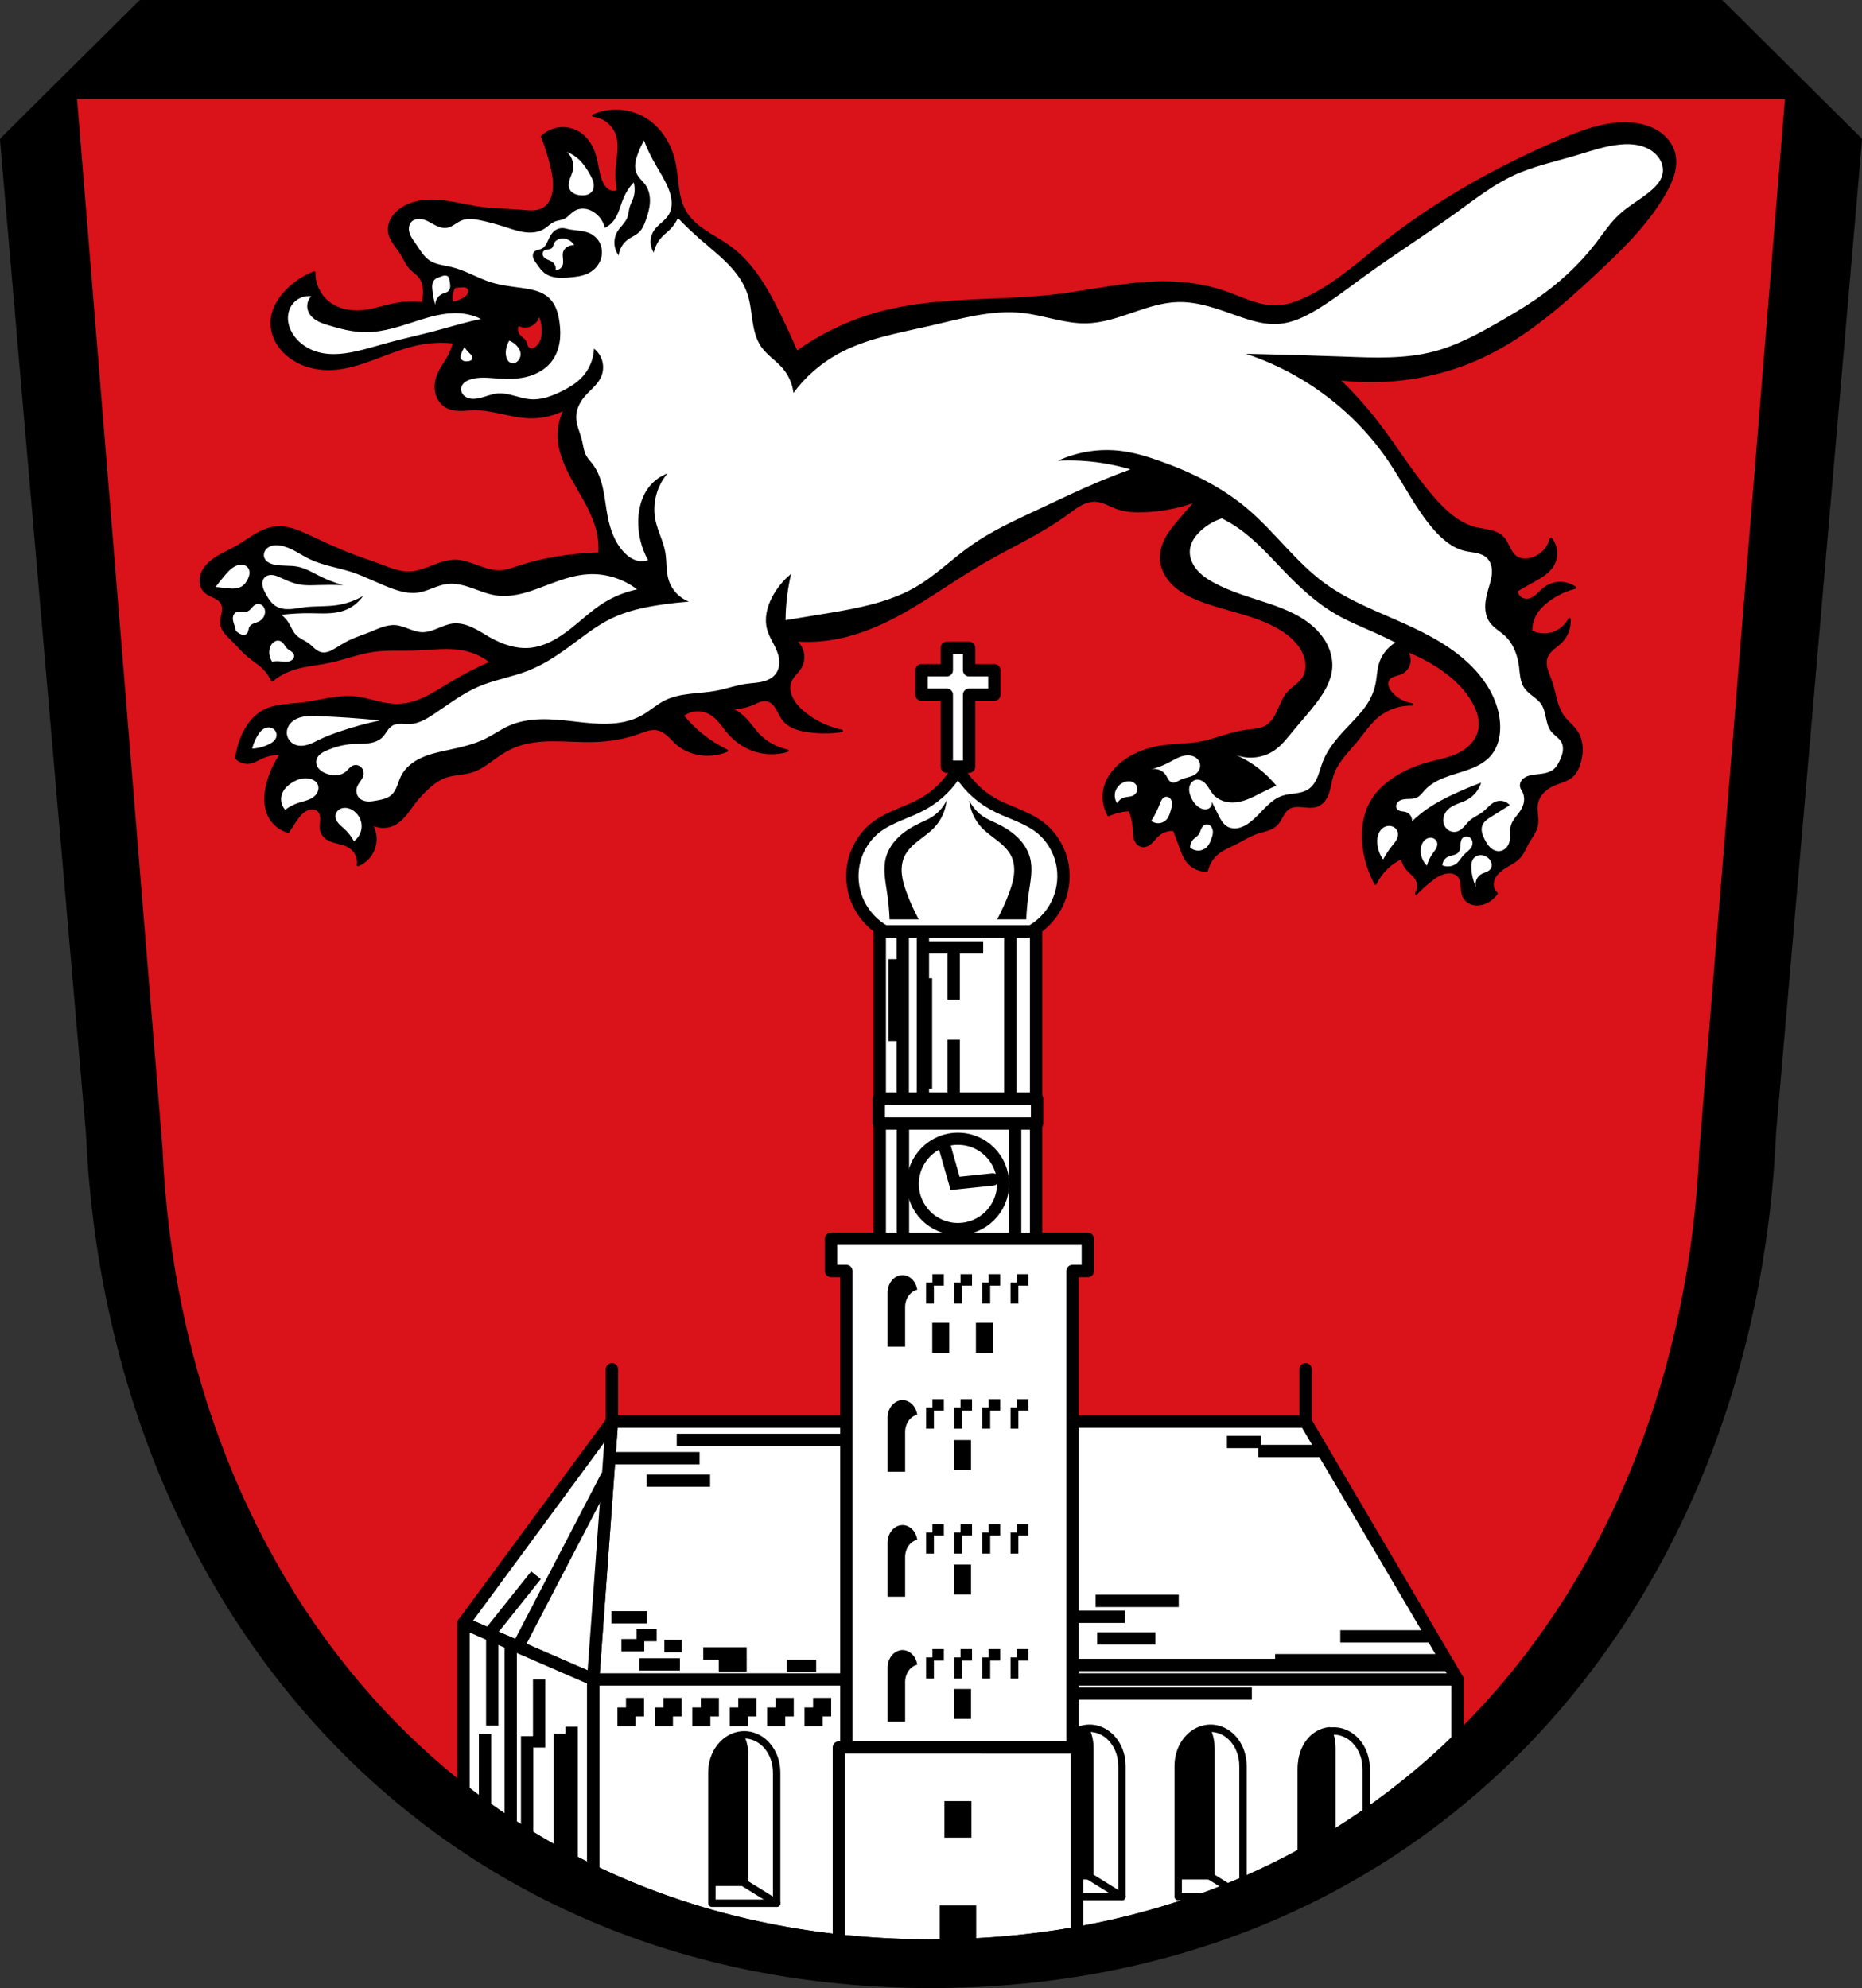 <?xml version="1.0" encoding="UTF-8" standalone="no"?>
<!-- Created with Inkscape (http://www.inkscape.org/) -->

<svg
   xmlns:dc="http://purl.org/dc/elements/1.1/"
   xmlns:cc="http://creativecommons.org/ns#"
   xmlns:rdf="http://www.w3.org/1999/02/22-rdf-syntax-ns#"
   xmlns:svg="http://www.w3.org/2000/svg"
   xmlns="http://www.w3.org/2000/svg"
   xmlns:sodipodi="http://sodipodi.sourceforge.net/DTD/sodipodi-0.dtd"
   xmlns:inkscape="http://www.inkscape.org/namespaces/inkscape"
   width="200.001mm"
   height="213.53mm"
   viewBox="0 0 200.001 213.53"
   version="1.1"
   id="svg1025"
   inkscape:version="0.92.5 (2060ec1f9f, 2020-04-08)"
   sodipodi:docname="DEU Steinekirch (Zusmarshausen) COA.svg">
  <rect x="0" y="0" width="200.001" height="213.53" fill="#333333" stroke="none"/>
  <defs
     id="defs1019">
    <inkscape:path-effect
       effect="spiro"
       id="path-effect3173"
       is_visible="true" />
    <inkscape:path-effect
       effect="spiro"
       id="path-effect3042"
       is_visible="true" />
    <inkscape:path-effect
       effect="spiro"
       id="path-effect2882"
       is_visible="true" />
    <inkscape:path-effect
       effect="spiro"
       id="path-effect2878"
       is_visible="true" />
    <inkscape:path-effect
       effect="spiro"
       id="path-effect2874"
       is_visible="true" />
    <inkscape:path-effect
       effect="spiro"
       id="path-effect2870"
       is_visible="true" />
    <inkscape:path-effect
       effect="spiro"
       id="path-effect2828"
       is_visible="true" />
    <inkscape:path-effect
       effect="spiro"
       id="path-effect2788"
       is_visible="true" />
    <inkscape:path-effect
       effect="spiro"
       id="path-effect2784"
       is_visible="true" />
    <inkscape:path-effect
       effect="spiro"
       id="path-effect2780"
       is_visible="true" />
    <inkscape:path-effect
       effect="spiro"
       id="path-effect2776"
       is_visible="true" />
    <inkscape:path-effect
       effect="spiro"
       id="path-effect2736"
       is_visible="true" />
    <inkscape:path-effect
       effect="spiro"
       id="path-effect2732"
       is_visible="true" />
    <inkscape:path-effect
       effect="spiro"
       id="path-effect2728"
       is_visible="true" />
    <inkscape:path-effect
       effect="spiro"
       id="path-effect2723"
       is_visible="true" />
    <inkscape:path-effect
       effect="spiro"
       id="path-effect2718"
       is_visible="true" />
    <inkscape:path-effect
       effect="spiro"
       id="path-effect2714"
       is_visible="true" />
    <inkscape:path-effect
       effect="spiro"
       id="path-effect2710"
       is_visible="true" />
    <inkscape:path-effect
       effect="spiro"
       id="path-effect2706"
       is_visible="true" />
    <inkscape:path-effect
       effect="spiro"
       id="path-effect2666"
       is_visible="true" />
    <inkscape:path-effect
       effect="spiro"
       id="path-effect2662"
       is_visible="true" />
    <inkscape:path-effect
       effect="spiro"
       id="path-effect2623"
       is_visible="true" />
    <inkscape:path-effect
       effect="spiro"
       id="path-effect2618"
       is_visible="true" />
    <inkscape:path-effect
       effect="spiro"
       id="path-effect2613"
       is_visible="true" />
    <inkscape:path-effect
       effect="spiro"
       id="path-effect2608"
       is_visible="true" />
    <inkscape:path-effect
       effect="spiro"
       id="path-effect2603"
       is_visible="true" />
    <inkscape:path-effect
       effect="spiro"
       id="path-effect2599"
       is_visible="true" />
    <inkscape:path-effect
       effect="spiro"
       id="path-effect2561"
       is_visible="true" />
    <inkscape:path-effect
       effect="spiro"
       id="path-effect2556"
       is_visible="true" />
    <inkscape:path-effect
       effect="spiro"
       id="path-effect2531"
       is_visible="true" />
    <inkscape:path-effect
       effect="spiro"
       id="path-effect2828-4"
       is_visible="true" />
    <inkscape:path-effect
       effect="spiro"
       id="path-effect3042-4"
       is_visible="true" />
    <inkscape:path-effect
       effect="spiro"
       id="path-effect3173-1"
       is_visible="true" />
  </defs>
  <sodipodi:namedview
     id="base"
     pagecolor="#ffffff"
     bordercolor="#666666"
     borderopacity="1.0"
     inkscape:pageopacity="0.0"
     inkscape:pageshadow="2"
     inkscape:zoom="0.98260009"
     inkscape:cx="377.95458"
     inkscape:cy="403.52122"
     inkscape:document-units="mm"
     inkscape:current-layer="layer1"
     showgrid="false"
     inkscape:window-width="1920"
     inkscape:window-height="1046"
     inkscape:window-x="-11"
     inkscape:window-y="-11"
     inkscape:window-maximized="1"
     fit-margin-top="0"
     fit-margin-left="0"
     fit-margin-right="0"
     fit-margin-bottom="0"
     inkscape:snap-nodes="false"
     inkscape:snap-midpoints="true"
     inkscape:snap-smooth-nodes="true"
     inkscape:object-paths="true" />
  <g
     inkscape:label="Ebene 1"
     inkscape:groupmode="layer"
     id="layer1"
     transform="translate(-8.887,-34.467)">
    <path
       inkscape:connector-curvature="0"
       style="fill:#000000;fill-rule:evenodd;stroke:#000000;stroke-width:0.773;stroke-linecap:round;stroke-linejoin:round;stroke-miterlimit:4;stroke-dasharray:none;stroke-opacity:1"
       d="M 24.055,34.854 9.274,49.528 18.502,156.15 c 2.266,50.974 36.891,91.398 90.385,91.461 53.543,-0.029 88.151,-40.438 90.385,-91.461 L 208.501,49.527 193.72,34.854 h -84.835 z"
       id="path10563-0-6-2-8-7-0-7"
       sodipodi:nodetypes="ccccccccc" />
    <path
       inkscape:connector-curvature="0"
       style="fill:#da121a;fill-rule:evenodd;stroke:none;stroke-width:1.323;stroke-linecap:round;stroke-linejoin:round;stroke-miterlimit:4;stroke-dasharray:none;stroke-opacity:1;fill-opacity:1"
       d="m 16.448,44.458 9.239,113.436 c 2.087,47.67 33.94,85.474 83.198,85.534 h 0.002 c 49.304,-0.027 81.143,-37.818 83.201,-85.534 l 9.239,-113.436 h -92.442 z"
       id="path10563-0-6-2-6-4-9" />
    <rect
       style="fill:#ffffff;fill-opacity:1;stroke:#000000;stroke-width:1.323;stroke-linecap:round;stroke-linejoin:round;stroke-miterlimit:4;stroke-dasharray:none;stroke-opacity:1;paint-order:fill markers stroke"
       id="rect3021-7"
       width="16.792"
       height="33.473"
       x="103.384"
       y="134.5" />
    <path
       inkscape:connector-curvature="0"
       style="fill:#000000;stroke:#000000;stroke-width:0.265;stroke-linecap:round;stroke-linejoin:round;stroke-miterlimit:4;stroke-dasharray:none;stroke-opacity:1"
       d="m 75.063,46.379 c -0.836,-0.002 -1.672,0.165 -2.436,0.505 0.561,0.061 1.104,0.283 1.547,0.633 0.443,0.35 0.785,0.826 0.975,1.358 0.206,0.578 0.231,1.206 0.191,1.818 -0.041,0.612 -0.145,1.219 -0.191,1.831 -0.061,0.82 -0.016,1.646 0.133,2.455 -0.245,0.119 -0.535,0.143 -0.796,0.067 -0.265,-0.078 -0.494,-0.254 -0.668,-0.469 -0.174,-0.215 -0.296,-0.467 -0.393,-0.725 -0.33,-0.874 -0.392,-1.827 -0.664,-2.721 -0.278,-0.916 -0.8,-1.786 -1.593,-2.322 -0.606,-0.41 -1.353,-0.606 -2.082,-0.546 -0.729,0.06 -1.434,0.375 -1.965,0.878 0.449,1.095 0.804,2.229 1.061,3.384 0.204,0.916 0.345,1.873 0.133,2.786 -0.074,0.32 -0.192,0.631 -0.367,0.908 -0.176,0.277 -0.41,0.52 -0.694,0.685 -0.346,0.201 -0.751,0.282 -1.151,0.297 -0.4,0.015 -0.799,-0.031 -1.198,-0.067 -1.405,-0.125 -2.822,-0.113 -4.22,-0.297 -2.172,-0.285 -4.334,-1.039 -6.502,-0.73 -0.976,0.139 -1.943,0.511 -2.654,1.194 -0.269,0.259 -0.499,0.561 -0.653,0.901 -0.154,0.34 -0.229,0.719 -0.191,1.09 0.047,0.457 0.261,0.881 0.515,1.263 0.254,0.383 0.551,0.736 0.794,1.126 0.332,0.533 0.564,1.136 0.995,1.592 0.312,0.331 0.716,0.57 0.995,0.929 0.193,0.249 0.318,0.546 0.388,0.853 0.07,0.307 0.086,0.624 0.076,0.939 -0.011,0.357 -0.056,0.713 -0.133,1.061 -0.947,-0.121 -1.913,-0.099 -2.853,0.066 -1.249,0.219 -2.453,0.687 -3.716,0.796 -1.318,0.114 -2.712,-0.2 -3.716,-1.061 -0.893,-0.766 -1.418,-1.943 -1.393,-3.119 -1.094,0.427 -2.096,1.088 -2.92,1.924 -0.873,0.886 -1.562,2.023 -1.637,3.264 -0.049,0.82 0.176,1.647 0.592,2.355 0.416,0.708 1.018,1.3 1.708,1.746 1.096,0.709 2.41,1.051 3.716,1.061 2.278,0.018 4.434,-0.93 6.569,-1.725 1.209,-0.45 2.441,-0.858 3.716,-1.062 1.096,-0.175 2.216,-0.197 3.318,-0.066 -0.186,0.649 -0.454,1.275 -0.796,1.858 -0.286,0.488 -0.625,0.947 -0.862,1.46 -0.282,0.61 -0.415,1.302 -0.295,1.963 0.06,0.331 0.182,0.651 0.367,0.932 0.185,0.281 0.433,0.521 0.725,0.688 0.44,0.252 0.96,0.329 1.467,0.333 0.507,0.004 1.012,-0.06 1.519,-0.068 2.015,-0.032 3.957,0.812 5.972,0.862 1.334,0.034 2.676,-0.29 3.848,-0.929 -0.496,0.91 -0.75,1.95 -0.73,2.986 0.031,1.596 0.694,3.111 1.459,4.512 1.014,1.856 2.244,3.645 2.721,5.706 0.181,0.781 0.248,1.588 0.199,2.388 -0.953,0.026 -1.905,0.093 -2.853,0.199 -2.004,0.224 -3.991,0.627 -5.906,1.26 -0.608,0.201 -1.218,0.427 -1.858,0.465 -0.844,0.049 -1.668,-0.234 -2.461,-0.526 -0.793,-0.291 -1.603,-0.6 -2.448,-0.603 -0.85,-0.003 -1.667,0.303 -2.459,0.611 -0.792,0.308 -1.602,0.626 -2.451,0.65 -1.08,0.031 -2.108,-0.414 -3.119,-0.796 C 48.813,94.84 47.873,94.538 46.949,94.193 45.343,93.594 43.789,92.867 42.238,92.137 41.64,91.855 41.04,91.572 40.41,91.375 39.779,91.178 39.113,91.068 38.456,91.141 c -0.769,0.086 -1.489,0.419 -2.154,0.814 -0.665,0.396 -1.288,0.859 -1.96,1.242 -0.547,0.312 -1.122,0.571 -1.675,0.872 -0.552,0.302 -1.087,0.652 -1.51,1.118 -0.346,0.382 -0.616,0.848 -0.691,1.358 -0.038,0.255 -0.027,0.518 0.043,0.766 0.07,0.248 0.2,0.48 0.382,0.662 0.273,0.273 0.644,0.421 0.991,0.591 0.174,0.085 0.345,0.178 0.497,0.297 0.152,0.119 0.286,0.266 0.37,0.44 0.083,0.172 0.115,0.365 0.116,0.556 5.3e-4,0.191 -0.03,0.381 -0.067,0.568 -0.074,0.374 -0.176,0.755 -0.115,1.132 0.05,0.312 0.21,0.597 0.406,0.844 0.197,0.247 0.431,0.461 0.655,0.683 0.624,0.616 1.183,1.299 1.858,1.858 0.522,0.432 1.108,0.787 1.593,1.26 0.388,0.38 0.705,0.832 0.929,1.327 0.537,-0.444 1.144,-0.803 1.791,-1.061 1.369,-0.546 2.871,-0.627 4.313,-0.929 1.629,-0.341 3.195,-0.968 4.844,-1.194 1.426,-0.196 2.874,-0.086 4.313,-0.133 1.887,-0.061 3.808,-0.387 5.64,0.067 0.968,0.24 1.881,0.697 2.654,1.327 -1.508,0.652 -2.972,1.406 -4.379,2.256 -1.421,0.858 -2.825,1.83 -4.446,2.19 -0.587,0.13 -1.192,0.176 -1.792,0.133 -1.373,-0.099 -2.678,-0.658 -4.047,-0.796 -1.911,-0.193 -3.798,0.439 -5.706,0.664 -0.699,0.082 -1.403,0.11 -2.101,0.204 -0.697,0.094 -1.395,0.258 -2.013,0.593 -1.04,0.563 -1.778,1.573 -2.256,2.654 -0.335,0.758 -0.56,1.566 -0.664,2.388 0.374,0.377 0.937,0.556 1.46,0.465 0.451,-0.079 0.845,-0.339 1.261,-0.531 0.66,-0.305 1.397,-0.443 2.123,-0.398 -0.664,0.943 -1.161,2.004 -1.46,3.118 -0.168,0.627 -0.275,1.276 -0.251,1.925 0.024,0.649 0.183,1.3 0.516,1.857 0.423,0.708 1.128,1.243 1.924,1.46 0.236,-0.381 0.479,-0.757 0.73,-1.128 0.309,-0.458 0.645,-0.925 1.128,-1.194 0.231,-0.129 0.495,-0.209 0.76,-0.196 0.265,0.013 0.529,0.125 0.7,0.329 0.121,0.144 0.189,0.325 0.22,0.511 0.031,0.185 0.027,0.375 0.013,0.562 -0.027,0.374 -0.088,0.762 0.032,1.117 0.096,0.284 0.303,0.522 0.548,0.695 0.245,0.173 0.528,0.285 0.814,0.372 0.574,0.174 1.191,0.26 1.69,0.592 0.309,0.205 0.558,0.499 0.71,0.837 0.152,0.338 0.206,0.72 0.153,1.087 0.517,-0.214 0.971,-0.575 1.298,-1.029 0.326,-0.454 0.522,-1.001 0.56,-1.559 0.046,-0.677 -0.145,-1.367 -0.531,-1.924 0.698,0.453 1.625,0.53 2.388,0.199 0.516,-0.224 0.943,-0.613 1.307,-1.042 0.363,-0.429 0.671,-0.902 1.015,-1.346 0.345,-0.446 0.727,-0.863 1.128,-1.26 0.637,-0.631 1.345,-1.225 2.19,-1.527 0.937,-0.334 1.975,-0.285 2.92,-0.597 1.013,-0.334 1.842,-1.053 2.72,-1.659 0.563,-0.389 1.158,-0.736 1.792,-0.995 1.333,-0.545 2.799,-0.683 4.24,-0.684 1.441,-0.001 2.88,0.127 4.32,0.087 1.625,-0.045 3.25,-0.308 4.777,-0.862 0.333,-0.121 0.662,-0.256 1.005,-0.344 0.343,-0.088 0.705,-0.127 1.052,-0.054 0.439,0.092 0.823,0.357 1.156,0.658 0.333,0.301 0.627,0.643 0.967,0.934 0.79,0.676 1.815,1.057 2.853,1.128 0.834,0.057 1.682,-0.08 2.455,-0.398 -0.969,-0.468 -1.884,-1.048 -2.72,-1.725 -0.755,-0.612 -1.446,-1.302 -2.057,-2.057 0.426,-0.336 0.955,-0.538 1.496,-0.574 0.541,-0.035 1.091,0.097 1.557,0.375 0.406,0.242 0.741,0.585 1.042,0.949 0.301,0.364 0.573,0.751 0.882,1.108 0.774,0.892 1.789,1.582 2.92,1.924 1.095,0.332 2.289,0.332 3.384,0 -1.182,-0.24 -2.287,-0.851 -3.119,-1.725 -0.541,-0.569 -0.966,-1.241 -1.526,-1.792 -0.458,-0.45 -1.001,-0.812 -1.592,-1.061 0.861,0.037 1.73,-0.123 2.521,-0.465 0.246,-0.106 0.484,-0.229 0.737,-0.315 0.253,-0.086 0.526,-0.134 0.789,-0.083 0.234,0.046 0.449,0.169 0.627,0.329 0.178,0.16 0.32,0.355 0.443,0.559 0.246,0.409 0.422,0.863 0.721,1.236 0.305,0.379 0.725,0.654 1.175,0.839 0.45,0.185 0.931,0.285 1.412,0.355 1.208,0.177 2.441,0.177 3.649,0 -1.365,-0.293 -2.665,-0.887 -3.782,-1.725 -0.605,-0.455 -1.167,-0.992 -1.527,-1.658 -0.164,-0.304 -0.285,-0.634 -0.328,-0.976 -0.044,-0.342 -0.008,-0.698 0.129,-1.014 0.12,-0.277 0.311,-0.516 0.507,-0.746 0.196,-0.229 0.401,-0.454 0.554,-0.714 0.279,-0.474 0.369,-1.055 0.247,-1.592 -0.122,-0.536 -0.454,-1.021 -0.911,-1.328 1.438,0.119 2.891,0.052 4.312,-0.199 1.768,-0.312 3.479,-0.907 5.109,-1.659 3.795,-1.751 7.138,-4.333 10.749,-6.436 3.051,-1.777 6.308,-3.222 9.157,-5.308 0.461,-0.338 0.912,-0.693 1.415,-0.965 0.503,-0.272 1.067,-0.459 1.637,-0.429 0.411,0.022 0.808,0.154 1.188,0.313 0.379,0.159 0.747,0.345 1.135,0.483 0.928,0.331 1.935,0.372 2.92,0.332 1.923,-0.079 3.834,-0.462 5.64,-1.128 -0.63,0.698 -1.25,1.406 -1.858,2.123 -0.505,0.595 -1.006,1.2 -1.384,1.883 -0.379,0.682 -0.633,1.452 -0.606,2.231 0.037,1.078 0.613,2.089 1.401,2.826 0.788,0.737 1.774,1.229 2.78,1.62 2.877,1.117 6.062,1.504 8.692,3.119 1.072,0.658 2.055,1.552 2.521,2.72 0.166,0.417 0.264,0.866 0.252,1.315 -0.012,0.449 -0.136,0.899 -0.384,1.273 -0.204,0.307 -0.483,0.556 -0.768,0.79 -0.285,0.234 -0.579,0.46 -0.824,0.736 -0.49,0.55 -0.752,1.26 -1.057,1.931 -0.153,0.335 -0.319,0.666 -0.534,0.966 -0.215,0.3 -0.479,0.568 -0.798,0.753 -0.316,0.183 -0.675,0.279 -1.036,0.337 -0.36,0.058 -0.725,0.081 -1.087,0.127 -1.678,0.216 -3.247,0.951 -4.91,1.261 -1.466,0.273 -2.977,0.211 -4.446,0.464 -1.302,0.224 -2.568,0.701 -3.649,1.46 -1.017,0.713 -1.884,1.715 -2.19,2.92 -0.247,0.976 -0.101,2.045 0.398,2.919 0.3,-0.136 0.611,-0.247 0.929,-0.332 0.433,-0.116 0.879,-0.182 1.327,-0.199 0.267,0.607 0.425,1.262 0.465,1.924 0.023,0.38 0.007,0.769 0.115,1.134 0.054,0.183 0.139,0.358 0.266,0.501 0.126,0.143 0.295,0.251 0.482,0.288 0.172,0.034 0.352,0.007 0.515,-0.059 0.162,-0.066 0.307,-0.169 0.437,-0.287 0.259,-0.236 0.459,-0.53 0.716,-0.768 0.474,-0.44 1.139,-0.667 1.783,-0.61 0.265,0.708 0.53,1.416 0.796,2.123 0.147,0.39 0.295,0.784 0.531,1.128 0.483,0.706 1.334,1.144 2.19,1.128 0.152,-0.69 0.529,-1.327 1.061,-1.792 0.614,-0.536 1.397,-0.825 2.123,-1.194 0.706,-0.359 1.375,-0.802 2.123,-1.061 0.379,-0.131 0.773,-0.214 1.153,-0.34 0.381,-0.126 0.755,-0.303 1.036,-0.589 0.252,-0.256 0.414,-0.584 0.588,-0.898 0.174,-0.314 0.374,-0.628 0.673,-0.827 0.226,-0.151 0.496,-0.225 0.766,-0.251 0.27,-0.026 0.543,-0.006 0.813,0.02 0.27,0.026 0.541,0.057 0.812,0.054 0.271,-0.004 0.546,-0.043 0.794,-0.155 0.279,-0.125 0.514,-0.337 0.692,-0.584 0.179,-0.248 0.304,-0.53 0.397,-0.821 0.187,-0.582 0.25,-1.197 0.436,-1.779 0.231,-0.724 0.647,-1.377 1.115,-1.976 0.468,-0.599 0.991,-1.153 1.473,-1.74 0.767,-0.936 1.44,-1.97 2.388,-2.72 1.007,-0.797 2.298,-1.228 3.583,-1.194 -0.545,-0.081 -1.071,-0.287 -1.526,-0.597 -0.273,-0.186 -0.52,-0.409 -0.73,-0.664 -0.169,-0.205 -0.315,-0.436 -0.379,-0.694 -0.032,-0.129 -0.043,-0.264 -0.025,-0.396 0.017,-0.132 0.063,-0.261 0.139,-0.37 0.075,-0.108 0.177,-0.194 0.289,-0.262 0.112,-0.068 0.234,-0.116 0.359,-0.157 0.249,-0.081 0.51,-0.131 0.746,-0.244 0.439,-0.21 0.763,-0.643 0.841,-1.123 0.078,-0.48 -0.093,-0.994 -0.443,-1.332 1.334,0.481 2.608,1.129 3.782,1.924 1.438,0.974 2.745,2.195 3.583,3.716 0.256,0.465 0.467,0.957 0.584,1.474 0.117,0.517 0.136,1.062 0.013,1.578 -0.129,0.543 -0.414,1.044 -0.789,1.458 -0.375,0.414 -0.837,0.744 -1.335,0.997 -1.075,0.547 -2.289,0.735 -3.45,1.061 -1.292,0.363 -2.538,0.906 -3.649,1.659 -0.887,0.601 -1.694,1.344 -2.256,2.256 -0.376,0.611 -0.637,1.291 -0.796,1.991 -0.281,1.238 -0.245,2.536 0,3.782 0.218,1.109 0.599,2.186 1.128,3.185 0.296,-0.617 0.703,-1.181 1.194,-1.658 0.482,-0.468 1.046,-0.852 1.659,-1.128 0.077,0.465 0.287,0.906 0.597,1.26 0.3,0.342 0.693,0.606 0.929,0.995 0.144,0.239 0.222,0.517 0.222,0.796 0,0.279 -0.078,0.558 -0.222,0.796 0.459,-0.471 0.947,-0.915 1.46,-1.327 0.514,-0.414 1.077,-0.806 1.725,-0.929 0.249,-0.047 0.509,-0.052 0.755,0.009 0.246,0.062 0.478,0.193 0.639,0.389 0.121,0.147 0.199,0.326 0.247,0.51 0.048,0.184 0.068,0.374 0.082,0.564 0.028,0.38 0.036,0.773 0.202,1.116 0.11,0.228 0.287,0.422 0.498,0.561 0.211,0.139 0.457,0.224 0.708,0.256 0.502,0.063 1.016,-0.089 1.448,-0.352 0.336,-0.205 0.631,-0.477 0.862,-0.796 -0.197,-0.173 -0.338,-0.409 -0.398,-0.664 -0.096,-0.405 0.015,-0.841 0.236,-1.194 0.221,-0.353 0.545,-0.631 0.891,-0.862 0.61,-0.408 1.318,-0.701 1.792,-1.261 0.346,-0.409 0.535,-0.925 0.796,-1.393 0.177,-0.317 0.387,-0.615 0.574,-0.926 0.186,-0.312 0.35,-0.642 0.422,-0.998 0.076,-0.381 0.043,-0.774 0.008,-1.161 -0.036,-0.387 -0.074,-0.779 -0.008,-1.162 0.08,-0.467 0.315,-0.9 0.636,-1.248 0.32,-0.349 0.724,-0.615 1.156,-0.808 0.336,-0.15 0.689,-0.258 1.032,-0.391 0.343,-0.133 0.681,-0.295 0.958,-0.538 0.461,-0.405 0.711,-0.999 0.862,-1.593 0.133,-0.521 0.2,-1.062 0.158,-1.598 -0.043,-0.536 -0.199,-1.068 -0.489,-1.52 -0.398,-0.621 -1.023,-1.064 -1.46,-1.659 -0.398,-0.541 -0.626,-1.188 -0.8,-1.837 -0.175,-0.649 -0.302,-1.312 -0.527,-1.945 -0.154,-0.434 -0.353,-0.852 -0.473,-1.297 -0.121,-0.444 -0.159,-0.929 0.009,-1.358 0.141,-0.36 0.416,-0.652 0.71,-0.905 0.294,-0.253 0.613,-0.476 0.883,-0.754 0.608,-0.626 0.931,-1.519 0.862,-2.388 -0.251,0.486 -0.635,0.903 -1.099,1.193 -0.464,0.29 -1.008,0.453 -1.555,0.466 -0.504,0.012 -1.01,-0.103 -1.46,-0.332 -0.025,-0.696 0.163,-1.399 0.531,-1.991 0.308,-0.494 0.734,-0.905 1.194,-1.261 0.882,-0.683 1.905,-1.183 2.986,-1.46 -0.476,-0.33 -1.058,-0.505 -1.637,-0.493 -0.579,0.012 -1.153,0.211 -1.615,0.56 -0.313,0.236 -0.572,0.536 -0.872,0.789 -0.15,0.127 -0.31,0.242 -0.487,0.327 -0.176,0.086 -0.369,0.141 -0.565,0.144 -0.275,0.005 -0.551,-0.097 -0.757,-0.279 -0.206,-0.182 -0.341,-0.443 -0.371,-0.716 0.569,-0.342 1.144,-0.673 1.725,-0.995 0.432,-0.24 0.87,-0.475 1.267,-0.769 0.397,-0.294 0.757,-0.652 0.989,-1.089 0.227,-0.426 0.325,-0.919 0.278,-1.4 -0.047,-0.48 -0.239,-0.946 -0.544,-1.32 -0.134,0.536 -0.419,1.032 -0.815,1.416 -0.396,0.384 -0.901,0.656 -1.44,0.773 -0.246,0.054 -0.501,0.076 -0.752,0.048 -0.251,-0.028 -0.497,-0.108 -0.708,-0.246 -0.362,-0.239 -0.591,-0.63 -0.786,-1.018 -0.195,-0.387 -0.373,-0.794 -0.674,-1.106 -0.363,-0.377 -0.87,-0.58 -1.379,-0.701 -0.509,-0.121 -1.033,-0.17 -1.54,-0.294 -1.694,-0.414 -3.075,-1.628 -4.247,-2.919 -2.359,-2.599 -4.158,-5.649 -6.303,-8.427 -1.294,-1.675 -2.714,-3.251 -4.246,-4.711 1.957,0.246 3.939,0.29 5.905,0.132 3.371,-0.27 6.698,-1.139 9.754,-2.587 4.604,-2.183 8.489,-5.609 12.209,-9.09 2.737,-2.561 5.46,-5.227 7.299,-8.493 0.365,-0.648 0.695,-1.322 0.887,-2.041 0.192,-0.719 0.24,-1.488 0.042,-2.205 -0.267,-0.969 -0.975,-1.784 -1.838,-2.301 -0.863,-0.517 -1.87,-0.756 -2.874,-0.818 -2.567,-0.16 -5.066,0.781 -7.431,1.792 -6.773,2.894 -13.265,6.512 -19.043,11.08 -2.723,2.153 -5.33,4.542 -8.493,5.972 -0.925,0.418 -1.906,0.753 -2.92,0.796 -0.969,0.042 -1.932,-0.184 -2.851,-0.496 -0.919,-0.312 -1.807,-0.71 -2.722,-1.03 -2.166,-0.758 -4.473,-1.075 -6.768,-1.062 -3.836,0.021 -7.603,0.943 -11.412,1.394 -6.21,0.734 -12.591,0.223 -18.645,1.791 -3.304,0.856 -6.448,2.326 -9.223,4.313 -0.586,-1.364 -1.205,-2.714 -1.858,-4.047 -1.329,-2.713 -2.871,-5.447 -5.308,-7.232 -0.84,-0.616 -1.767,-1.103 -2.634,-1.68 -0.867,-0.577 -1.691,-1.266 -2.21,-2.169 -0.448,-0.78 -0.645,-1.678 -0.766,-2.569 -0.121,-0.891 -0.174,-1.793 -0.362,-2.673 C 80.912,50.02 79.808,48.218 78.135,47.216 77.212,46.664 76.138,46.382 75.063,46.379 Z M 58.56,65.19 c 0.071,-0.004 0.142,-0.004 0.213,0.004 0.142,0.015 0.285,0.066 0.386,0.167 0.091,0.092 0.141,0.22 0.148,0.349 0.007,0.129 -0.028,0.258 -0.088,0.373 -0.069,0.131 -0.171,0.244 -0.286,0.337 -0.115,0.093 -0.244,0.168 -0.377,0.235 -0.35,0.176 -0.726,0.299 -1.113,0.361 -0.108,-0.349 -0.119,-0.729 -0.03,-1.084 0.059,-0.236 0.161,-0.462 0.301,-0.662 0.211,-0.017 0.422,-0.037 0.632,-0.06 0.071,-0.008 0.142,-0.016 0.213,-0.02 z m 8.172,2.866 c 0.354,0.669 0.518,1.437 0.47,2.193 -0.019,0.295 -0.07,0.59 -0.182,0.864 -0.112,0.274 -0.286,0.526 -0.523,0.703 -0.124,0.093 -0.267,0.165 -0.421,0.187 -0.154,0.022 -0.319,-0.011 -0.44,-0.109 -0.115,-0.093 -0.18,-0.233 -0.229,-0.372 -0.049,-0.139 -0.087,-0.284 -0.163,-0.411 -0.076,-0.127 -0.188,-0.229 -0.301,-0.324 -0.113,-0.096 -0.231,-0.188 -0.325,-0.302 -0.133,-0.162 -0.213,-0.366 -0.227,-0.575 -0.014,-0.209 0.039,-0.422 0.149,-0.6 0.223,0.134 0.484,0.206 0.744,0.206 0.26,0 0.52,-0.072 0.744,-0.206 0.215,-0.129 0.396,-0.314 0.519,-0.533 0.123,-0.218 0.188,-0.47 0.186,-0.72 z"
       id="path2529-7" />
    <path
       style="fill:#ffffff;stroke:none;stroke-width:1px;stroke-linecap:butt;stroke-linejoin:miter;stroke-opacity:1"
       d="M 261.035 56.943 C 260.034 58.736 259.177 60.609 258.473 62.537 C 258.021 63.775 257.629 65.044 257.488 66.354 C 257.348 67.663 257.469 69.024 258.006 70.227 C 258.425 71.166 259.081 71.979 259.762 72.75 C 260.443 73.521 261.16 74.265 261.734 75.119 C 263.107 77.162 263.571 79.717 263.424 82.174 C 263.277 84.63 262.56 87.016 261.734 89.334 C 261.135 91.019 260.44 92.735 259.17 93.994 C 257.775 95.378 255.836 96.062 254.277 97.258 C 252.32 98.76 251.022 101.093 250.781 103.549 C 249.746 102.159 249.137 100.457 249.055 98.727 C 248.972 96.996 249.418 95.243 250.316 93.762 C 250.911 92.781 251.69 91.929 252.426 91.049 C 253.161 90.169 253.867 89.241 254.277 88.17 C 254.791 86.831 254.812 85.353 255.209 83.975 C 255.557 82.768 256.185 81.661 256.607 80.479 C 257.351 78.397 257.434 76.085 256.84 73.955 C 255.152 75.745 253.779 77.83 252.803 80.088 C 251.791 82.43 251.205 84.946 250.082 87.236 C 249.635 88.148 249.103 89.023 248.451 89.801 C 247.556 90.868 246.438 91.746 245.189 92.363 C 244.631 90.083 243.298 87.999 241.461 86.537 C 240.357 85.658 239.065 84.998 237.682 84.719 C 236.298 84.439 234.823 84.554 233.539 85.141 C 232.673 85.536 231.913 86.131 231.209 86.771 C 230.47 87.443 229.767 88.18 228.879 88.635 C 227.651 89.264 226.197 89.288 224.916 89.801 C 223.251 90.467 222.019 91.895 220.488 92.83 C 219.091 93.684 217.461 94.111 215.828 94.229 C 211.927 94.509 208.134 93.094 204.41 91.898 C 201.269 90.89 198.083 90.024 194.857 89.334 C 193.585 89.062 192.3 88.818 191 88.764 C 189.7 88.71 188.377 88.852 187.168 89.334 C 186.113 89.755 185.176 90.42 184.215 91.025 C 183.254 91.63 182.232 92.19 181.109 92.363 C 179.786 92.568 178.43 92.216 177.205 91.674 C 175.98 91.132 174.848 90.404 173.652 89.801 C 172.529 89.235 171.323 88.772 170.066 88.723 C 169.438 88.698 168.802 88.779 168.211 88.994 C 167.62 89.209 167.074 89.56 166.66 90.033 C 165.998 90.79 165.705 91.825 165.729 92.83 C 165.756 94.012 166.192 95.152 166.773 96.182 C 167.355 97.211 168.083 98.15 168.758 99.121 C 170.31 101.357 171.654 103.853 173.885 105.412 C 175.193 106.327 176.731 106.86 178.283 107.234 C 179.835 107.609 181.42 107.836 182.973 108.209 C 188.646 109.57 193.702 112.798 199.283 114.5 C 203.514 115.79 207.959 116.177 212.334 116.83 C 214.176 117.105 216.018 117.431 217.781 118.029 C 219.545 118.627 221.235 119.511 222.586 120.793 C 223.898 122.039 224.854 123.628 225.51 125.314 C 226.166 127.001 226.534 128.787 226.781 130.58 C 227.164 133.361 227.262 136.203 226.781 138.969 C 226.281 141.844 225.136 144.634 223.285 146.891 C 221.038 149.631 217.829 151.482 214.43 152.482 C 210.373 153.676 206.066 153.715 201.848 153.416 C 198.019 153.144 194.055 152.617 190.43 153.881 C 189.641 154.156 188.871 154.518 188.232 155.057 C 187.594 155.595 187.092 156.324 186.934 157.145 C 186.773 157.979 186.982 158.864 187.443 159.578 C 187.904 160.292 188.604 160.838 189.383 161.178 C 190.941 161.857 192.735 161.722 194.391 161.338 C 196.817 160.774 199.135 159.705 201.615 159.475 C 203.863 159.266 206.113 159.759 208.293 160.346 C 210.473 160.932 212.647 161.619 214.896 161.805 C 219.52 162.186 224.052 160.428 228.18 158.309 C 230.777 156.975 233.322 155.465 235.402 153.416 C 238.625 150.243 240.582 145.818 240.762 141.299 C 242.462 142.625 243.694 144.538 244.197 146.635 C 244.7 148.731 244.472 150.996 243.559 152.949 C 242.843 154.479 241.738 155.794 240.564 157.008 C 239.39 158.222 238.132 159.356 237.033 160.639 C 235.02 162.988 233.541 165.933 233.539 169.027 C 233.537 172.243 235.094 175.229 235.869 178.35 C 236.417 180.554 236.597 182.905 237.732 184.873 C 238.37 185.978 239.275 186.899 240.062 187.902 C 242.41 190.895 243.678 194.599 244.469 198.32 C 245.259 202.041 245.613 205.844 246.355 209.574 C 247.387 214.755 249.263 219.936 252.879 223.787 C 254.407 225.414 256.292 226.806 258.473 227.283 C 259.857 227.587 261.323 227.506 262.666 227.051 C 259.927 222.095 258.544 216.398 258.705 210.738 C 258.845 205.811 260.219 200.785 263.365 196.99 C 265.271 194.691 267.79 192.903 270.59 191.863 C 266.137 197.021 264.27 204.309 265.695 210.973 C 266.631 215.351 268.878 219.38 269.656 223.789 C 270.325 227.573 269.894 231.544 271.055 235.207 C 272.292 239.109 275.384 242.377 279.211 243.828 C 275.705 244.111 272.207 244.499 268.725 244.992 C 261.607 246 254.467 247.476 247.986 250.586 C 241.314 253.788 235.577 258.604 229.576 262.936 C 224.767 266.407 219.712 269.609 214.197 271.791 C 207.591 274.404 200.448 275.504 193.924 278.314 C 187.38 281.133 181.69 285.567 175.748 289.5 C 172.837 291.427 169.683 293.297 166.195 293.461 C 164.969 293.519 163.743 293.361 162.516 293.357 C 161.288 293.354 160.018 293.52 158.971 294.16 C 158.096 294.695 157.442 295.522 156.857 296.365 C 156.273 297.209 155.734 298.094 155.01 298.82 C 154.114 299.719 152.966 300.34 151.76 300.732 C 150.553 301.124 149.285 301.297 148.02 301.385 C 146.081 301.519 144.131 301.46 142.193 301.617 C 138.817 301.892 135.512 302.828 132.406 304.182 C 131.488 304.582 130.576 305.025 129.805 305.664 C 129.033 306.303 128.407 307.16 128.213 308.143 C 128.083 308.797 128.15 309.484 128.371 310.113 C 128.592 310.742 128.965 311.313 129.426 311.795 C 130.347 312.759 131.595 313.353 132.873 313.734 C 134.084 314.096 135.359 314.286 136.617 314.166 C 137.876 314.046 139.118 313.604 140.096 312.803 C 140.611 312.38 141.045 311.868 141.514 311.395 C 141.983 310.921 142.503 310.479 143.125 310.24 C 143.674 310.029 144.286 309.989 144.859 310.117 C 145.433 310.246 145.967 310.542 146.387 310.953 C 146.807 311.364 147.112 311.889 147.271 312.455 C 147.431 313.021 147.444 313.627 147.32 314.201 C 147.132 315.072 146.642 315.845 146.133 316.576 C 145.623 317.307 145.079 318.03 144.758 318.861 C 144.455 319.644 144.363 320.511 144.52 321.336 C 144.676 322.161 145.084 322.94 145.689 323.521 C 146.572 324.369 147.816 324.755 149.037 324.824 C 150.259 324.893 151.476 324.673 152.68 324.453 C 153.759 324.256 154.842 324.059 155.883 323.713 C 156.924 323.367 157.929 322.864 158.738 322.123 C 159.772 321.176 160.432 319.892 160.947 318.588 C 161.462 317.284 161.855 315.928 162.467 314.666 C 164.134 311.224 167.33 308.717 170.807 307.123 C 174.283 305.529 178.066 304.746 181.807 303.947 C 186.987 302.84 192.215 301.657 196.953 299.287 C 200.126 297.7 203.034 295.602 206.275 294.16 C 210.202 292.413 214.521 291.68 218.816 291.533 C 223.112 291.387 227.404 291.811 231.674 292.297 C 236.48 292.843 241.299 293.469 246.135 293.346 C 250.97 293.222 255.874 292.313 260.104 289.967 C 263.347 288.167 266.11 285.575 269.424 283.908 C 272.618 282.301 276.195 281.621 279.746 281.205 C 283.297 280.789 286.884 280.618 290.396 279.947 C 294.47 279.169 298.406 277.725 302.514 277.15 C 304.587 276.861 306.693 276.793 308.738 276.348 C 310.783 275.902 312.818 275.025 314.164 273.422 C 314.881 272.568 315.375 271.536 315.639 270.453 C 315.902 269.37 315.939 268.236 315.795 267.131 C 315.513 264.962 314.557 262.942 313.551 261 C 312.544 259.058 311.466 257.127 310.902 255.014 C 310.321 252.835 310.312 250.524 310.723 248.307 C 311.133 246.09 311.953 243.963 312.998 241.965 C 314.874 238.377 317.489 235.176 320.631 232.623 C 319.954 235.551 319.427 238.515 319.057 241.498 C 318.65 244.77 318.43 248.066 318.396 251.363 C 322.811 250.635 327.226 249.909 331.641 249.188 C 337.566 248.219 343.495 247.257 349.35 245.926 C 356.878 244.214 364.336 241.864 371.021 238.002 C 379.1 233.335 385.783 226.624 393.391 221.225 C 401.82 215.242 411.294 210.931 420.654 206.545 C 428.775 202.74 436.862 198.849 445.123 195.359 C 449.428 193.541 453.78 191.831 458.172 190.232 C 454.428 189.126 450.611 188.27 446.754 187.67 C 440.826 186.748 434.802 186.436 428.811 186.738 C 436.766 183.075 445.753 181.685 454.443 182.775 C 459.706 183.436 464.818 184.979 469.822 186.738 C 482.648 191.247 495.084 197.311 505.475 206.078 C 516.614 215.477 525.17 227.766 536.934 236.371 C 546.655 243.482 558.105 247.742 569.09 252.684 C 579.253 257.255 589.313 262.608 597.053 270.625 C 602.939 276.721 607.411 284.543 608.006 292.996 C 608.171 295.349 608.032 297.735 607.445 300.02 C 606.858 302.304 605.812 304.486 604.277 306.277 C 601.821 309.143 598.282 310.85 594.723 312.104 C 591.688 313.172 588.56 313.971 585.562 315.141 C 582.565 316.31 579.655 317.89 577.479 320.26 C 576.973 320.81 576.51 321.4 575.992 321.939 C 575.475 322.479 574.895 322.975 574.217 323.289 C 572.993 323.856 571.586 323.783 570.238 323.838 C 569.564 323.864 568.886 323.929 568.24 324.123 C 567.594 324.317 566.977 324.65 566.527 325.152 C 566.188 325.532 565.949 326.009 565.893 326.516 C 565.836 327.022 565.971 327.556 566.295 327.949 C 566.494 328.191 566.757 328.376 567.041 328.508 C 567.325 328.64 567.631 328.722 567.939 328.781 C 568.556 328.899 569.19 328.927 569.789 329.113 C 570.565 329.354 571.256 329.863 571.717 330.533 C 572.177 331.203 572.406 332.03 572.354 332.842 C 574.512 330.775 576.854 328.902 579.344 327.25 C 582.301 325.288 585.457 323.643 588.664 322.123 C 592.472 320.319 596.36 318.686 600.314 317.23 C 599.475 320.054 597.514 322.528 594.955 323.988 C 593.619 324.751 592.149 325.237 590.725 325.816 C 589.3 326.396 587.886 327.092 586.801 328.182 C 585.995 328.99 585.389 330.011 585.123 331.121 C 584.857 332.231 584.938 333.429 585.402 334.473 C 585.825 335.424 586.568 336.236 587.494 336.711 C 588.42 337.186 589.526 337.316 590.529 337.037 C 591.631 336.73 592.55 335.968 593.334 335.135 C 594.118 334.302 594.806 333.377 595.654 332.609 C 597.318 331.104 599.5 330.288 601.248 328.881 C 602.07 328.219 602.785 327.436 603.553 326.711 C 604.32 325.986 605.159 325.309 606.141 324.92 C 607.13 324.528 608.241 324.449 609.275 324.697 C 610.31 324.946 611.263 325.52 611.967 326.318 C 609.482 327.873 606.996 329.426 604.51 330.979 C 603.749 331.454 602.984 331.931 602.314 332.529 C 601.645 333.127 601.071 333.858 600.781 334.707 C 600.481 335.589 600.504 336.557 600.711 337.465 C 600.918 338.373 601.3 339.231 601.713 340.066 C 602.326 341.305 603.026 342.527 604.031 343.475 C 604.534 343.948 605.111 344.35 605.748 344.617 C 606.385 344.884 607.083 345.015 607.771 344.959 C 608.703 344.883 609.593 344.46 610.281 343.826 C 610.969 343.193 611.458 342.359 611.732 341.465 C 612.077 340.341 612.089 339.146 612.094 337.971 C 612.098 336.796 612.101 335.601 612.432 334.473 C 612.796 333.225 613.541 332.127 614.334 331.098 C 615.127 330.068 615.983 329.078 616.627 327.949 C 617.23 326.892 617.637 325.714 617.742 324.502 C 617.848 323.29 617.645 322.044 617.094 320.959 C 616.778 320.338 616.347 319.765 616.16 319.094 C 615.967 318.4 616.055 317.644 616.348 316.986 C 616.64 316.329 617.129 315.768 617.707 315.34 C 618.864 314.483 620.327 314.159 621.754 313.967 C 623.178 313.775 624.618 313.691 626.025 313.398 C 627.433 313.106 628.829 312.586 629.908 311.637 C 630.967 310.704 631.653 309.425 632.24 308.143 C 632.762 307.003 633.23 305.825 633.422 304.586 C 633.613 303.347 633.51 302.033 632.938 300.918 C 632.471 300.009 631.723 299.281 630.955 298.607 C 630.187 297.934 629.379 297.291 628.744 296.49 C 627.528 294.957 627.047 292.983 626.643 291.068 C 626.238 289.154 625.856 287.176 624.783 285.539 C 623.891 284.177 622.583 283.151 621.297 282.152 C 620.011 281.154 618.697 280.134 617.791 278.781 C 616.959 277.54 616.514 276.078 616.248 274.607 C 615.983 273.137 615.888 271.642 615.695 270.16 C 615.1 265.589 613.451 260.975 610.102 257.809 C 608.056 255.874 605.429 254.521 603.811 252.217 C 602.445 250.273 601.946 247.821 602.014 245.447 C 602.081 243.073 602.677 240.749 603.344 238.469 C 603.954 236.38 604.632 234.278 604.719 232.104 C 604.762 231.016 604.655 229.916 604.324 228.879 C 603.994 227.842 603.432 226.87 602.645 226.119 C 601.507 225.034 599.97 224.467 598.434 224.135 C 596.897 223.803 595.322 223.677 593.791 223.322 C 588.647 222.129 584.432 218.459 580.975 214.467 C 573.774 206.153 568.96 196.082 562.799 186.971 C 553.04 172.539 539.799 160.503 524.584 152.018 C 518.348 148.54 511.785 145.648 505.01 143.395 C 518.373 143.669 531.734 144.059 545.09 144.561 C 557.188 145.015 569.498 145.541 581.207 142.463 C 590.817 139.937 599.631 135.079 608.238 130.113 C 613.225 127.236 618.185 124.303 622.918 121.025 C 631.989 114.742 640.207 107.179 646.92 98.422 C 649.913 94.517 652.632 90.35 656.24 87.004 C 660.39 83.155 665.556 80.546 669.756 76.752 C 670.734 75.869 671.662 74.917 672.412 73.834 C 673.162 72.751 673.734 71.526 673.951 70.227 C 674.194 68.774 673.985 67.26 673.434 65.895 C 672.882 64.529 671.995 63.312 670.922 62.305 C 669.081 60.576 666.708 59.473 664.244 58.92 C 661.78 58.366 659.221 58.341 656.707 58.576 C 650.562 59.151 644.68 61.247 638.764 63.002 C 630.229 65.534 621.437 67.403 613.365 71.158 C 605.206 74.955 598.048 80.558 590.762 85.84 C 578.288 94.882 565.238 103.107 552.779 112.17 C 546.416 116.799 540.195 121.654 533.438 125.686 C 528.838 128.43 523.862 130.822 518.525 131.277 C 512.727 131.772 507.003 129.948 501.514 128.016 C 493.718 125.272 485.773 122.221 477.512 122.424 C 471.147 122.58 465.008 124.667 458.986 126.732 C 452.964 128.798 446.827 130.885 440.463 131.045 C 431.712 131.265 423.294 127.833 414.596 126.852 C 402.062 125.438 389.602 129.138 377.312 131.977 C 364.359 134.968 350.928 137.131 339.33 143.629 C 332.413 147.504 326.333 152.864 321.621 159.24 C 321.172 155.563 319.61 152.029 317.193 149.221 C 314.537 146.134 310.907 143.936 308.572 140.6 C 306.438 137.55 305.566 133.805 305.008 130.125 C 304.449 126.445 304.15 122.695 302.979 119.162 C 301.441 114.526 298.462 110.486 295.055 106.986 C 291.647 103.487 287.79 100.462 284.104 97.258 C 280.868 94.446 277.757 91.49 274.783 88.402 C 273.982 90.132 272.872 91.718 271.521 93.062 C 270.47 94.11 269.274 95.01 268.258 96.092 C 266.62 97.836 265.477 100.039 264.996 102.383 C 264.143 101.075 263.68 99.518 263.68 97.957 C 263.68 96.396 264.143 94.837 264.996 93.529 C 265.81 92.282 266.948 91.285 268.061 90.295 C 269.173 89.305 270.292 88.283 271.055 87.004 C 271.961 85.484 272.306 83.671 272.234 81.902 C 272.162 80.134 271.691 78.403 271.055 76.752 C 269.854 73.636 268.077 70.781 266.395 67.896 C 265.151 65.765 263.952 63.603 262.898 61.371 C 262.215 59.923 261.594 58.445 261.035 56.943 z M 229.781 61.588 C 230.809 62.505 231.585 63.7 232.006 65.012 C 232.427 66.323 232.49 67.748 232.188 69.092 C 231.896 70.388 231.278 71.585 230.879 72.852 C 230.679 73.485 230.535 74.141 230.516 74.805 C 230.498 75.469 230.615 76.143 230.914 76.736 C 231.296 77.494 231.963 78.085 232.719 78.471 C 233.475 78.856 234.317 79.05 235.16 79.145 C 236.038 79.243 236.94 79.237 237.793 79.004 C 238.645 78.771 239.449 78.296 239.975 77.586 C 240.31 77.133 240.525 76.596 240.625 76.041 C 240.726 75.486 240.713 74.914 240.621 74.357 C 240.437 73.245 239.943 72.208 239.408 71.215 C 238.967 70.395 238.493 69.594 237.992 68.809 C 237.122 67.445 236.166 66.127 235.02 64.986 C 233.534 63.507 231.737 62.342 229.781 61.588 z M 227.68 92.449 C 228.247 92.42 228.82 92.485 229.365 92.646 C 230.015 92.821 230.673 92.963 231.336 93.074 C 233.836 93.492 236.453 93.462 238.789 94.445 C 240.345 95.1 241.718 96.204 242.645 97.615 C 244.082 99.805 244.359 102.68 243.5 105.154 C 242.664 107.563 240.805 109.568 238.531 110.723 C 236.193 111.909 233.521 112.213 230.908 112.436 C 229.165 112.584 227.406 112.704 225.668 112.506 C 223.93 112.308 222.198 111.773 220.799 110.723 C 219.383 109.659 218.393 108.141 217.371 106.695 C 216.879 105.999 216.365 105.296 216.117 104.48 C 215.993 104.073 215.939 103.639 215.996 103.217 C 216.053 102.794 216.227 102.384 216.516 102.07 C 216.897 101.656 217.448 101.44 217.99 101.289 C 218.533 101.138 219.094 101.034 219.6 100.785 C 220.128 100.525 220.57 100.113 220.93 99.646 C 221.289 99.18 221.569 98.659 221.826 98.129 C 222.408 96.931 222.891 95.667 223.711 94.617 C 224.319 93.839 225.112 93.194 226.025 92.818 C 226.551 92.602 227.112 92.478 227.68 92.449 z M 228.162 96.646 C 227.531 96.631 226.899 96.734 226.32 96.982 C 225.549 97.314 224.884 97.916 224.543 98.684 C 224.405 98.995 224.32 99.327 224.205 99.648 C 224.09 99.97 223.939 100.287 223.693 100.523 C 223.483 100.726 223.211 100.859 222.932 100.943 C 222.652 101.028 222.362 101.068 222.072 101.105 C 221.782 101.143 221.49 101.179 221.209 101.258 C 220.928 101.337 220.654 101.462 220.436 101.656 C 220.222 101.846 220.07 102.099 219.988 102.373 C 219.907 102.647 219.898 102.94 219.951 103.221 C 220.058 103.782 220.411 104.277 220.861 104.629 C 221.278 104.955 221.771 105.166 222.262 105.363 C 222.753 105.561 223.253 105.752 223.693 106.045 C 224.239 106.408 224.682 106.927 224.955 107.523 C 225.228 108.12 225.331 108.792 225.25 109.443 C 225.811 109.451 226.373 109.294 226.848 108.994 C 227.322 108.695 227.707 108.254 227.941 107.744 C 228.151 107.287 228.238 106.783 228.258 106.281 C 228.278 105.779 228.232 105.276 228.184 104.775 C 228.086 103.775 227.985 102.729 228.365 101.799 C 228.622 101.17 229.088 100.638 229.639 100.24 C 230.53 99.596 231.659 99.289 232.754 99.391 C 231.925 97.961 230.423 96.943 228.789 96.701 C 228.581 96.671 228.372 96.652 228.162 96.646 z M 180.533 111.672 C 180.374 111.663 180.215 111.669 180.057 111.689 C 179.425 111.771 178.84 112.05 178.244 112.275 C 177.609 112.516 176.936 112.705 176.402 113.125 C 175.762 113.629 175.394 114.418 175.254 115.221 C 175.113 116.023 175.179 116.847 175.27 117.656 C 175.494 119.664 175.873 121.652 176.402 123.602 C 176.394 122.644 176.678 121.687 177.203 120.887 C 177.728 120.086 178.495 119.446 179.377 119.072 C 179.789 118.897 180.222 118.779 180.641 118.621 C 181.059 118.463 181.469 118.258 181.783 117.939 C 182.043 117.676 182.226 117.341 182.338 116.988 C 182.45 116.635 182.492 116.263 182.49 115.893 C 182.487 115.152 182.313 114.424 182.207 113.691 C 182.172 113.445 182.145 113.195 182.086 112.953 C 182.027 112.711 181.934 112.474 181.783 112.275 C 181.59 112.022 181.307 111.844 181.002 111.752 C 180.85 111.706 180.692 111.681 180.533 111.672 z M 124.992 120.012 C 123.843 120.04 122.699 120.303 121.656 120.787 C 120.266 121.433 119.06 122.468 118.211 123.744 C 117.014 125.543 116.553 127.783 116.764 129.934 C 116.975 132.084 117.831 134.143 119.061 135.92 C 121.387 139.282 125.029 141.632 128.971 142.717 C 134.684 144.289 140.778 143.305 146.527 141.867 C 150.326 140.917 154.075 139.774 157.855 138.752 C 164.055 137.076 170.339 135.729 176.545 134.08 C 180.329 133.074 184.083 131.957 187.871 130.965 C 190.219 130.35 192.58 129.783 194.951 129.266 C 192.771 128.196 190.419 127.477 188.014 127.143 C 182.013 126.308 175.952 127.871 170.174 129.691 C 162.989 131.955 155.76 134.669 148.227 134.646 C 143.07 134.631 138.009 133.325 133.078 131.814 C 131.413 131.304 129.736 130.762 128.246 129.859 C 126.756 128.957 125.449 127.651 124.865 126.01 C 124.507 125.004 124.435 123.899 124.658 122.855 C 124.882 121.812 125.4 120.833 126.139 120.062 C 125.758 120.019 125.375 120.002 124.992 120.012 z M 206.42 138.045 C 205.791 139.086 205.356 140.243 205.145 141.441 C 204.972 142.423 204.949 143.439 205.145 144.416 C 205.238 144.885 205.383 145.347 205.613 145.766 C 205.843 146.185 206.161 146.56 206.561 146.822 C 207.178 147.227 207.983 147.334 208.686 147.105 C 209.176 146.946 209.608 146.634 209.959 146.256 C 210.441 145.736 210.777 145.084 210.924 144.391 C 211.071 143.697 211.03 142.964 210.809 142.291 C 210.623 141.727 210.316 141.209 209.959 140.734 C 209.057 139.535 207.817 138.593 206.42 138.045 z M 188.297 140.734 C 187.689 141.602 187.21 142.56 186.881 143.566 C 186.798 143.818 186.725 144.073 186.691 144.336 C 186.657 144.599 186.664 144.869 186.738 145.123 C 186.826 145.417 187.004 145.682 187.232 145.887 C 187.461 146.092 187.739 146.239 188.031 146.332 C 188.616 146.518 189.247 146.49 189.854 146.398 C 190.123 146.358 190.393 146.304 190.643 146.195 C 190.893 146.087 191.124 145.92 191.27 145.689 C 191.411 145.465 191.465 145.192 191.443 144.928 C 191.421 144.664 191.328 144.409 191.195 144.18 C 190.93 143.721 190.518 143.369 190.137 143 C 189.436 142.322 188.818 141.559 188.297 140.734 z M 495.254 210.102 C 492.095 211.134 489.161 212.854 486.717 215.105 C 485.61 216.125 484.597 217.26 483.811 218.543 C 483.024 219.826 482.465 221.264 482.301 222.76 C 481.986 225.619 483.143 228.502 484.959 230.732 C 486.775 232.963 489.205 234.612 491.721 236.006 C 498.713 239.881 506.517 241.986 514.092 244.541 C 521.278 246.965 528.55 249.97 533.812 255.432 C 535.779 257.472 537.429 259.835 538.535 262.443 C 539.641 265.052 540.194 267.912 539.994 270.738 C 539.632 275.848 536.887 280.475 533.812 284.572 C 530.675 288.753 527.126 292.604 523.805 296.641 C 521.637 299.275 519.525 302.029 516.74 304 C 512.287 307.152 506.26 307.949 501.141 306.061 C 504.731 307.664 508.107 309.75 511.148 312.242 C 513.406 314.092 515.48 316.166 517.33 318.424 C 515.443 319.258 513.577 320.14 511.736 321.072 C 508.251 322.837 504.733 324.813 500.846 325.193 C 499.177 325.357 497.468 325.213 495.877 324.682 C 494.286 324.151 492.817 323.224 491.721 321.955 C 490.653 320.718 489.961 319.195 488.912 317.941 C 488.388 317.315 487.769 316.753 487.037 316.391 C 486.305 316.028 485.451 315.876 484.656 316.068 C 483.952 316.239 483.324 316.675 482.877 317.244 C 482.43 317.814 482.157 318.51 482.051 319.227 C 481.838 320.66 482.272 322.118 482.891 323.428 C 483.348 324.396 483.914 325.321 484.646 326.102 C 485.379 326.882 486.287 327.515 487.307 327.842 C 488.07 328.086 488.92 328.15 489.66 327.842 C 490.212 327.612 490.676 327.179 490.943 326.645 C 491.211 326.11 491.28 325.478 491.133 324.898 C 492.025 326.66 492.908 328.426 493.781 330.197 C 494.222 331.09 494.662 331.987 495.221 332.811 C 495.779 333.634 496.466 334.386 497.314 334.906 C 498.71 335.762 500.459 335.92 502.059 335.572 C 503.658 335.225 505.122 334.409 506.438 333.436 C 509.062 331.493 511.147 328.926 513.502 326.664 C 515.302 324.934 517.32 323.347 519.684 322.543 C 521.419 321.952 523.269 321.809 525.084 321.553 C 526.899 321.296 528.75 320.903 530.281 319.895 C 532.075 318.712 533.258 316.792 534.074 314.805 C 534.89 312.817 535.394 310.713 536.168 308.709 C 538.509 302.644 543.164 297.818 547.646 293.109 C 550.498 290.114 553.361 287.047 555.301 283.395 C 556.426 281.276 557.222 278.984 557.654 276.625 C 558.103 274.18 558.164 271.66 558.832 269.266 C 559.854 265.605 562.334 262.373 565.604 260.436 C 562.986 259.096 560.334 257.821 557.654 256.609 C 552.212 254.149 546.635 251.95 541.467 248.957 C 533.723 244.473 527.083 238.316 520.861 231.885 C 514.769 225.587 508.936 218.913 501.729 213.93 C 499.665 212.502 497.5 211.221 495.254 210.102 z M 112.418 220.99 C 111.214 220.937 110.003 221.123 108.969 221.721 C 108.279 222.119 107.686 222.698 107.322 223.406 C 106.958 224.114 106.833 224.953 107.029 225.725 C 107.246 226.575 107.838 227.3 108.559 227.801 C 109.28 228.302 110.126 228.597 110.98 228.797 C 114.132 229.535 117.462 229.044 120.637 229.674 C 123.927 230.327 126.848 232.135 129.854 233.625 C 132.804 235.088 135.895 236.266 139.07 237.137 C 135.78 237.032 132.484 237.032 129.193 237.137 C 126.628 237.218 124.041 237.36 121.514 236.916 C 118.909 236.458 116.455 235.391 114.053 234.283 C 112.949 233.774 111.829 233.249 110.625 233.088 C 110.023 233.008 109.402 233.022 108.814 233.176 C 108.227 233.329 107.672 233.627 107.25 234.064 C 106.84 234.489 106.565 235.036 106.43 235.611 C 106.294 236.186 106.294 236.788 106.387 237.371 C 106.573 238.538 107.121 239.61 107.688 240.646 C 108.747 242.585 109.968 244.551 111.857 245.695 C 113.521 246.703 115.542 246.963 117.484 246.875 C 119.427 246.787 121.34 246.375 123.27 246.133 C 127.709 245.577 132.232 245.923 136.656 245.256 C 140.362 244.697 143.958 243.423 147.189 241.525 C 145.33 244.236 142.601 246.339 139.508 247.449 C 135.199 248.996 130.48 248.603 125.902 248.547 C 121.943 248.499 117.982 248.718 114.053 249.205 C 115.18 250.044 116.151 251.091 116.904 252.277 C 117.963 253.945 118.607 255.9 119.977 257.324 C 121.443 258.849 123.552 259.566 125.244 260.836 C 126.073 261.458 126.795 262.208 127.59 262.873 C 128.384 263.538 129.278 264.129 130.291 264.348 C 131.242 264.553 132.243 264.415 133.164 264.102 C 134.085 263.789 134.94 263.306 135.777 262.811 C 137.668 261.692 139.511 260.488 141.482 259.52 C 144.166 258.202 147.048 257.342 149.822 256.229 C 151.528 255.544 153.196 254.763 154.939 254.182 C 156.683 253.601 158.524 253.221 160.355 253.375 C 162.211 253.531 163.973 254.225 165.715 254.885 C 167.456 255.544 169.248 256.185 171.109 256.229 C 173.287 256.279 175.394 255.509 177.41 254.684 C 179.426 253.858 181.452 252.956 183.617 252.717 C 186.348 252.416 189.099 253.202 191.586 254.369 C 194.073 255.536 196.363 257.08 198.76 258.422 C 203.583 261.123 209.05 263.033 214.561 262.592 C 220.851 262.089 226.506 258.605 231.457 254.691 C 235.834 251.232 239.9 247.347 244.623 244.377 C 248.785 241.76 253.418 239.893 258.23 238.891 C 252.659 234.582 245.511 232.358 238.479 232.746 C 233.107 233.042 227.93 234.792 222.898 236.697 C 219.361 238.037 215.846 239.465 212.188 240.428 C 208.529 241.391 204.692 241.88 200.953 241.305 C 197.586 240.787 194.417 239.432 191.201 238.307 C 187.985 237.182 184.583 236.271 181.203 236.697 C 177.106 237.214 173.445 239.643 169.354 240.209 C 165.949 240.68 162.496 239.823 159.258 238.672 C 153.598 236.66 148.289 233.736 142.58 231.869 C 136.898 230.011 130.844 229.207 125.463 226.602 C 123.494 225.648 121.646 224.468 119.723 223.426 C 117.8 222.383 115.772 221.471 113.613 221.117 C 113.22 221.053 112.819 221.008 112.418 220.99 z M 97.672 228.867 C 97.021 228.885 96.373 229.047 95.77 229.297 C 93.922 230.063 92.511 231.59 91.213 233.111 C 89.891 234.66 88.621 236.25 87.4 237.879 C 88.916 238.08 90.434 238.256 91.955 238.408 C 93.046 238.518 94.146 238.616 95.238 238.514 C 96.33 238.412 97.424 238.098 98.312 237.455 C 99.196 236.815 99.83 235.884 100.326 234.912 C 100.707 234.165 101.02 233.371 101.105 232.537 C 101.191 231.703 101.031 230.822 100.537 230.145 C 100.024 229.441 99.186 229.015 98.322 228.9 C 98.106 228.872 97.889 228.861 97.672 228.867 z M 104.555 244.766 C 104.342 244.773 104.13 244.809 103.928 244.873 C 103.546 244.994 103.203 245.214 102.898 245.475 C 102.594 245.735 102.326 246.036 102.061 246.336 C 101.795 246.636 101.531 246.939 101.232 247.205 C 100.933 247.471 100.595 247.701 100.219 247.838 C 99.493 248.101 98.695 247.994 97.928 247.912 C 97.544 247.87 97.158 247.837 96.773 247.863 C 96.389 247.89 96.003 247.972 95.664 248.156 C 95.124 248.45 94.738 248.984 94.547 249.568 C 94.356 250.153 94.349 250.785 94.441 251.393 C 94.627 252.608 95.194 253.735 95.451 254.938 C 95.496 255.148 95.53 255.359 95.557 255.572 C 96.005 256.086 96.547 256.519 97.146 256.844 C 97.616 257.098 98.132 257.289 98.666 257.301 C 98.933 257.308 99.203 257.271 99.453 257.178 C 99.703 257.085 99.933 256.935 100.113 256.738 C 100.432 256.388 100.57 255.912 100.67 255.449 C 100.77 254.986 100.843 254.508 101.066 254.09 C 101.238 253.769 101.493 253.495 101.783 253.275 C 102.073 253.055 102.399 252.887 102.734 252.746 C 103.405 252.463 104.119 252.286 104.775 251.971 C 105.589 251.58 106.302 250.972 106.783 250.209 C 107.264 249.445 107.507 248.526 107.424 247.627 C 107.346 246.779 106.966 245.946 106.316 245.396 C 105.991 245.122 105.604 244.921 105.189 244.826 C 104.982 244.779 104.767 244.758 104.555 244.766 z M 112.684 259.664 C 112.557 259.663 112.43 259.672 112.305 259.688 C 111.804 259.756 111.326 259.963 110.918 260.262 C 110.102 260.859 109.586 261.799 109.332 262.777 C 108.91 264.401 109.167 266.176 109.967 267.65 C 110.065 267.831 110.172 268.01 110.285 268.182 C 111.049 268.015 111.834 267.942 112.615 267.969 C 113.925 268.013 115.233 268.33 116.535 268.182 C 117.234 268.102 117.937 267.877 118.467 267.414 C 118.732 267.183 118.949 266.893 119.08 266.566 C 119.211 266.24 119.253 265.878 119.184 265.533 C 119.119 265.213 118.96 264.917 118.754 264.664 C 118.548 264.411 118.296 264.196 118.031 264.006 C 117.501 263.625 116.909 263.326 116.43 262.883 C 115.938 262.429 115.588 261.847 115.205 261.299 C 114.822 260.751 114.38 260.213 113.781 259.916 C 113.442 259.747 113.063 259.666 112.684 259.664 z M 126.287 290.195 C 125.538 290.198 124.79 290.226 124.045 290.307 C 122.555 290.466 121.069 290.833 119.758 291.559 C 118.791 292.093 117.924 292.825 117.291 293.73 C 116.658 294.636 116.267 295.721 116.246 296.826 C 116.225 297.918 116.57 299.011 117.199 299.904 C 117.828 300.797 118.736 301.488 119.758 301.873 C 121.384 302.486 123.216 302.317 124.875 301.799 C 126.534 301.281 128.067 300.433 129.633 299.678 C 132.118 298.479 134.705 297.503 137.314 296.605 C 142.772 294.728 148.345 293.189 153.992 291.998 C 145.53 291.122 137.037 290.536 128.535 290.242 C 127.786 290.216 127.036 290.193 126.287 290.195 z M 109.09 294.822 C 108.842 294.803 108.593 294.814 108.348 294.852 C 107.471 294.983 106.665 295.442 106.014 296.043 C 105.362 296.644 104.851 297.382 104.396 298.143 C 103.418 299.781 102.677 301.561 102.203 303.41 C 104.559 303.301 106.891 302.698 109.006 301.654 C 109.706 301.309 110.388 300.91 110.951 300.369 C 111.514 299.829 111.954 299.132 112.078 298.361 C 112.157 297.871 112.105 297.362 111.936 296.895 C 111.766 296.427 111.48 296.003 111.113 295.668 C 110.563 295.165 109.834 294.874 109.09 294.822 z M 481.463 306.135 C 481.146 306.134 480.828 306.158 480.516 306.197 C 478.012 306.52 475.831 307.98 473.592 309.145 C 471.29 310.342 468.84 311.256 466.316 311.859 C 467.474 311.529 468.736 311.583 469.861 312.01 C 470.986 312.437 471.968 313.233 472.615 314.248 C 472.948 314.77 473.193 315.344 473.527 315.865 C 473.862 316.387 474.309 316.87 474.895 317.072 C 475.207 317.18 475.547 317.202 475.875 317.164 C 476.203 317.126 476.523 317.028 476.828 316.9 C 477.438 316.645 477.992 316.273 478.588 315.986 C 479.509 315.542 480.514 315.308 481.502 315.045 C 482.49 314.782 483.485 314.48 484.342 313.922 C 485.039 313.469 485.632 312.848 486.01 312.107 C 486.388 311.367 486.545 310.507 486.406 309.688 C 486.301 309.065 486.028 308.475 485.641 307.977 C 485.253 307.479 484.752 307.072 484.195 306.775 C 483.36 306.33 482.413 306.136 481.463 306.135 z M 123.842 315.424 C 123.145 315.428 122.447 315.524 121.771 315.695 C 120.421 316.038 119.157 316.674 118.002 317.453 C 116.383 318.546 114.915 319.999 114.271 321.844 C 113.897 322.918 113.818 324.093 114.049 325.207 C 114.279 326.321 114.818 327.37 115.588 328.207 C 117.243 326.963 119.105 325.994 121.074 325.354 C 122.929 324.75 124.911 324.42 126.561 323.379 C 127.472 322.804 128.264 322.007 128.707 321.025 C 128.928 320.534 129.06 320.001 129.074 319.463 C 129.089 318.925 128.985 318.38 128.756 317.893 C 128.493 317.333 128.07 316.855 127.57 316.49 C 127.071 316.125 126.497 315.871 125.902 315.699 C 125.233 315.506 124.538 315.419 123.842 315.424 z M 457.311 316.652 C 456.792 316.677 456.274 316.789 455.783 316.963 C 454.057 317.576 452.627 319.013 452.09 320.764 C 451.651 322.192 451.813 323.794 452.525 325.107 L 452.852 325.541 C 453.409 324.463 454.409 323.624 455.566 323.262 C 456.189 323.067 456.844 323.006 457.49 322.916 C 458.137 322.826 458.792 322.701 459.367 322.393 C 460.055 322.023 460.599 321.39 460.846 320.648 C 461.092 319.907 461.033 319.067 460.67 318.375 C 460.24 317.556 459.41 316.984 458.512 316.764 C 458.287 316.709 458.058 316.674 457.828 316.658 C 457.656 316.646 457.484 316.644 457.311 316.652 z M 472.941 322.922 C 472.797 322.911 472.65 322.915 472.506 322.938 C 472.207 322.984 471.924 323.109 471.676 323.283 C 471.428 323.457 471.214 323.68 471.035 323.924 C 470.676 324.412 470.45 324.981 470.225 325.543 C 469.814 326.566 469.391 327.586 468.922 328.584 C 468.253 330.007 467.492 331.387 466.643 332.711 C 467.542 333.409 468.709 333.754 469.844 333.654 C 470.978 333.555 472.068 333.012 472.832 332.168 C 473.776 331.125 474.183 329.719 474.568 328.367 C 474.727 327.808 474.889 327.248 474.979 326.674 C 475.068 326.099 475.086 325.507 474.957 324.939 C 474.83 324.372 474.551 323.83 474.115 323.445 C 473.898 323.253 473.643 323.102 473.367 323.012 C 473.229 322.967 473.086 322.936 472.941 322.924 L 472.941 322.922 z M 139.959 327.422 C 139.597 327.414 139.235 327.441 138.881 327.518 C 138.173 327.669 137.5 328.005 136.979 328.508 C 136.457 329.011 136.095 329.683 135.998 330.4 C 135.922 330.962 136.007 331.54 136.203 332.072 C 136.399 332.604 136.702 333.094 137.057 333.537 C 137.765 334.422 138.672 335.12 139.508 335.887 C 141.089 337.337 142.431 339.052 143.459 340.936 C 144.551 340.157 145.427 339.077 145.965 337.848 C 146.503 336.619 146.701 335.243 146.531 333.912 C 146.248 331.688 144.912 329.629 143.02 328.426 C 142.408 328.037 141.74 327.733 141.035 327.564 C 140.683 327.481 140.321 327.431 139.959 327.422 z M 488.959 334.121 L 488.959 334.123 C 488.792 334.138 488.627 334.172 488.469 334.229 C 488.071 334.372 487.732 334.649 487.467 334.979 C 487.202 335.308 487.007 335.688 486.842 336.076 C 486.511 336.853 486.278 337.693 485.754 338.355 C 485.244 339.001 484.504 339.418 483.908 339.984 C 482.967 340.879 482.407 342.161 482.389 343.459 C 483.32 344.312 484.591 344.784 485.854 344.744 C 487.116 344.704 488.353 344.153 489.229 343.242 C 490.065 342.371 490.551 341.228 490.967 340.094 C 491.198 339.464 491.415 338.823 491.531 338.162 C 491.647 337.501 491.657 336.814 491.482 336.166 C 491.307 335.518 490.935 334.91 490.385 334.525 C 490.11 334.333 489.792 334.2 489.461 334.145 C 489.295 334.118 489.126 334.11 488.959 334.121 z M 563.061 334.738 C 562.505 334.735 561.945 334.845 561.434 335.062 C 560.218 335.579 559.293 336.657 558.787 337.877 C 558.281 339.097 558.166 340.45 558.258 341.768 C 558.422 344.123 559.246 346.429 560.611 348.355 C 561.656 346.407 562.878 344.554 564.258 342.826 C 564.868 342.062 565.513 341.316 565.988 340.461 C 566.463 339.606 566.762 338.617 566.611 337.65 C 566.526 337.101 566.296 336.575 565.957 336.135 C 565.618 335.694 565.171 335.339 564.67 335.1 C 564.168 334.86 563.616 334.742 563.061 334.738 z M 594.299 338.982 L 594.299 338.984 C 593.861 339.003 593.427 339.147 593.08 339.414 C 592.654 339.743 592.373 340.232 592.213 340.746 C 592.053 341.26 592.005 341.801 591.973 342.338 C 591.942 342.875 591.924 343.416 591.824 343.945 C 591.725 344.474 591.537 344.996 591.197 345.414 C 590.944 345.726 590.615 345.969 590.26 346.154 C 589.904 346.34 589.523 346.471 589.137 346.58 C 588.365 346.798 587.562 346.937 586.846 347.297 C 586.209 347.616 585.66 348.106 585.27 348.701 C 584.879 349.297 584.648 349.998 584.609 350.709 C 585.616 351.137 586.747 351.267 587.824 351.08 C 588.902 350.894 589.923 350.392 590.727 349.65 C 591.732 348.723 592.376 347.466 593.316 346.473 C 593.844 345.915 594.457 345.45 595.031 344.941 C 595.606 344.433 596.153 343.868 596.492 343.18 C 596.75 342.656 596.881 342.065 596.842 341.482 C 596.802 340.9 596.589 340.325 596.217 339.875 C 595.845 339.425 595.313 339.103 594.736 339.01 C 594.592 338.987 594.445 338.979 594.299 338.982 z M 580.049 339.533 C 579.684 339.511 579.314 339.548 578.963 339.65 C 578.076 339.904 577.319 340.527 576.809 341.295 C 576.298 342.063 576.02 342.969 575.904 343.885 C 575.585 346.412 576.53 349.069 578.375 350.826 C 578.866 349.06 579.667 347.379 580.729 345.885 C 581.21 345.207 581.746 344.562 582.125 343.822 C 582.315 343.452 582.464 343.06 582.537 342.65 C 582.61 342.241 582.604 341.814 582.492 341.414 C 582.295 340.71 581.764 340.117 581.104 339.803 C 580.773 339.646 580.414 339.557 580.049 339.533 z M 600.131 346.58 C 599.064 346.595 597.993 347.061 597.314 347.885 C 596.856 348.441 596.589 349.136 596.459 349.846 C 596.329 350.555 596.333 351.282 596.375 352.002 C 596.526 354.6 597.166 357.168 598.256 359.531 C 597.989 358.535 598.064 357.45 598.465 356.5 C 598.866 355.55 599.592 354.742 600.492 354.238 C 601.08 353.91 601.73 353.711 602.354 353.457 C 602.977 353.203 603.595 352.876 604.021 352.355 C 604.303 352.012 604.491 351.593 604.574 351.156 C 604.658 350.719 604.639 350.264 604.533 349.832 C 604.322 348.968 603.771 348.211 603.08 347.65 C 602.252 346.977 601.198 346.564 600.131 346.58 z "
       transform="matrix(0.265,0,0,0.265,8.887,34.467)"
       id="path2597-9" />
    <path
       inkscape:connector-curvature="0"
       style="fill:#ffffff;fill-opacity:1;stroke:#000000;stroke-width:1.323;stroke-linecap:round;stroke-linejoin:round;stroke-miterlimit:4;stroke-dasharray:none;stroke-opacity:1;paint-order:fill markers stroke"
       d="m 110.584,104.045 v 2.411 h -2.714 v 2.63 h 2.714 v 7.73 h 2.393 v -7.73 h 2.714 v -2.63 h -2.714 v -2.411 z"
       id="rect3065-9" />
    <path
       inkscape:connector-curvature="0"
       style="fill:#ffffff;fill-opacity:1;stroke:#000000;stroke-width:1.323;stroke-linecap:round;stroke-linejoin:round;stroke-miterlimit:4;stroke-dasharray:none;stroke-opacity:1;paint-order:fill markers stroke"
       d="m 72.598,214.848 v 20.616 c 10.622,5.101 22.802,7.947 36.287,7.963 h 0.002 c 23.11,-0.013 42.383,-8.322 56.551,-22.062 v -6.517 z"
       id="rect2947-8" />
    <path
       inkscape:connector-curvature="0"
       style="fill:#ffffff;fill-opacity:1;stroke:#000000;stroke-width:1.323;stroke-linecap:round;stroke-linejoin:round;stroke-miterlimit:4;stroke-dasharray:none;stroke-opacity:1;paint-order:fill markers stroke"
       d="m 74.618,187.156 -2.02,27.692 H 165.438 L 149.121,187.156 Z"
       id="rect2980-3" />
    <path
       style="fill:#ffffff;stroke:#000000;stroke-width:1.323;stroke-linecap:round;stroke-linejoin:round;stroke-miterlimit:4;stroke-dasharray:none;stroke-opacity:1"
       d="M 72.598,214.848 58.675,208.803 74.618,187.156 Z"
       id="path2988-6"
       inkscape:connector-curvature="0" />
    <path
       inkscape:connector-curvature="0"
       style="fill:#ffffff;stroke:#000000;stroke-width:1.323;stroke-linecap:round;stroke-linejoin:round;stroke-miterlimit:4;stroke-dasharray:none;stroke-opacity:1"
       d="m 58.675,208.803 v 18.023 c 4.28,3.338 8.928,6.24 13.924,8.639 v -20.616 z"
       id="path2992-4" />
    <path
       style="fill:none;stroke:#000000;stroke-width:1.323;stroke-linecap:round;stroke-linejoin:miter;stroke-miterlimit:4;stroke-dasharray:none;stroke-opacity:1"
       d="m 74.618,187.156 v -5.623"
       id="path3023-2"
       inkscape:connector-curvature="0" />
    <path
       style="fill:none;stroke:#000000;stroke-width:1.323;stroke-linecap:round;stroke-linejoin:miter;stroke-miterlimit:4;stroke-dasharray:none;stroke-opacity:1"
       d="m 149.121,187.156 v -5.623"
       id="path3023-7-8"
       inkscape:connector-curvature="0" />
    <path
       inkscape:connector-curvature="0"
       style="fill:#ffffff;stroke:#000000;stroke-width:1.323;stroke-linecap:round;stroke-linejoin:round;stroke-miterlimit:4;stroke-dasharray:none;stroke-opacity:1"
       d="m 111.78,117.055 c -0.874,1.565 -2.189,2.88 -3.754,3.754 -1.657,0.925 -3.585,1.369 -5.079,2.539 -1.303,1.02 -2.179,2.56 -2.429,4.196 -0.207,1.357 0.009,2.774 0.611,4.008 0.602,1.233 1.587,2.276 2.784,2.948 h 7.867 7.867 c 1.197,-0.671 2.182,-1.714 2.784,-2.948 0.602,-1.233 0.818,-2.651 0.611,-4.008 -0.25,-1.636 -1.126,-3.175 -2.429,-4.196 -1.494,-1.17 -3.422,-1.614 -5.079,-2.539 -1.565,-0.874 -2.88,-2.189 -3.754,-3.754 z"
       id="path3040-3" />
    <rect
       style="fill:#ffffff;fill-opacity:1;stroke:#000000;stroke-width:1.323;stroke-linecap:round;stroke-linejoin:round;stroke-miterlimit:4;stroke-dasharray:none;stroke-opacity:1;paint-order:fill markers stroke"
       id="rect3063-3"
       width="16.997"
       height="2.679"
       x="103.281"
       y="152.459" />
    <path
       style="fill:#000000;stroke:none;stroke-width:0.265px;stroke-linecap:butt;stroke-linejoin:miter;stroke-opacity:1"
       d="m 110.563,120.44 c -0.358,0.74 -0.931,1.374 -1.63,1.806 -0.391,0.242 -0.818,0.419 -1.234,0.617 -0.809,0.383 -1.587,0.847 -2.241,1.458 -0.654,0.611 -1.179,1.378 -1.414,2.242 -0.338,1.243 -0.057,2.557 0.132,3.832 0.139,0.934 0.227,1.875 0.264,2.819 h 3.127 c -0.489,-0.909 -0.916,-1.852 -1.277,-2.819 -0.236,-0.63 -0.445,-1.275 -0.523,-1.944 -0.079,-0.668 -0.021,-1.365 0.259,-1.977 0.314,-0.686 0.882,-1.22 1.473,-1.688 0.592,-0.467 1.226,-0.89 1.743,-1.439 0.743,-0.789 1.215,-1.829 1.321,-2.907 z"
       id="path3196"
       inkscape:connector-curvature="0" />
    <path
       style="fill:#000000;stroke:none;stroke-width:0.265px;stroke-linecap:butt;stroke-linejoin:miter;stroke-opacity:1"
       d="m 112.997,120.44 c 0.106,1.079 0.579,2.118 1.321,2.907 0.517,0.549 1.15,0.972 1.742,1.439 0.592,0.467 1.16,1.002 1.473,1.688 0.28,0.612 0.338,1.309 0.259,1.977 -0.079,0.668 -0.288,1.313 -0.523,1.944 -0.362,0.967 -0.789,1.909 -1.277,2.819 h 3.127 c 0.037,-0.943 0.125,-1.885 0.264,-2.819 0.189,-1.274 0.47,-2.589 0.132,-3.832 -0.235,-0.864 -0.761,-1.631 -1.414,-2.242 -0.654,-0.611 -1.433,-1.075 -2.242,-1.458 -0.416,-0.197 -0.842,-0.375 -1.233,-0.617 -0.699,-0.432 -1.272,-1.066 -1.63,-1.806 z"
       id="path3171"
       inkscape:connector-curvature="0" />
    <path
       inkscape:connector-curvature="0"
       style="fill:#000000;fill-opacity:1;stroke:none;stroke-width:1.323;stroke-linecap:round;stroke-linejoin:round;stroke-miterlimit:4;stroke-dasharray:none;stroke-opacity:1;paint-order:fill markers stroke"
       d="m 76.127,216.829 v 1.034 h -0.918 v 1.996 h 1.942 v -1.034 h 0.918 v -1.996 z m 4.019,0 v 1.034 h -0.918 v 1.996 h 1.942 v -1.034 h 0.918 v -1.996 z m 4.019,0 v 1.034 h -0.918 v 1.996 h 1.942 v -1.034 h 0.918 v -1.996 z m 4.019,0 v 1.034 h -0.918 v 1.996 h 1.942 v -1.034 h 0.918 v -1.996 z m 4.019,0 v 1.034 h -0.918 v 1.996 h 1.942 v -1.034 h 0.918 v -1.996 z m 4.019,0 v 1.034 h -0.918 v 1.996 h 1.942 v -1.034 h 0.918 v -1.996 z"
       id="rect1013-1" />
    <path
       inkscape:connector-curvature="0"
       style="fill:none;fill-opacity:1;stroke:#000000;stroke-width:0.794;stroke-linecap:round;stroke-linejoin:round;stroke-miterlimit:4;stroke-dasharray:none;stroke-opacity:1;paint-order:fill markers stroke"
       d="m 88.831,220.797 a 3.476,4.029 0 0 0 -3.476,4.029 h -0.004 v 14.054 h 6.959 v -14.054 h -0.004 a 3.476,4.029 0 0 0 -3.476,-4.029 z"
       id="rect1071-7" />
    <path
       inkscape:connector-curvature="0"
       style="fill:#000000;fill-opacity:1;stroke:#000000;stroke-width:0.265;stroke-linecap:round;stroke-linejoin:round;stroke-miterlimit:4;stroke-dasharray:none;stroke-opacity:1;paint-order:fill markers stroke"
       d="m 88.638,220.809 a 3.476,4.029 0 0 0 -3.283,4.017 h -0.004 v 12.081 h 3.777 v -14.054 h -0.004 a 3.476,4.029 0 0 0 -0.486,-2.045 z"
       id="rect1071-3-8" />
    <path
       style="fill:none;stroke:#000000;stroke-width:0.794;stroke-linecap:round;stroke-linejoin:round;stroke-miterlimit:4;stroke-dasharray:none;stroke-opacity:1"
       d="m 88.679,236.629 3.632,2.251"
       id="path1098-3"
       inkscape:connector-curvature="0" />
    <path
       inkscape:connector-curvature="0"
       style="fill:none;fill-opacity:1;stroke:#000000;stroke-width:0.794;stroke-linecap:round;stroke-linejoin:round;stroke-miterlimit:4;stroke-dasharray:none;stroke-opacity:1;paint-order:fill markers stroke"
       d="m 125.918,220.09 a 3.476,4.029 0 0 0 -3.476,4.029 h -0.004 V 238.173 h 6.959 v -14.054 h -0.004 a 3.476,4.029 0 0 0 -3.476,-4.029 z"
       id="rect1071-7-3-71" />
    <path
       inkscape:connector-curvature="0"
       style="fill:#000000;fill-opacity:1;stroke:#000000;stroke-width:0.265;stroke-linecap:round;stroke-linejoin:round;stroke-miterlimit:4;stroke-dasharray:none;stroke-opacity:1;paint-order:fill markers stroke"
       d="m 125.726,220.102 a 3.476,4.029 0 0 0 -3.283,4.017 h -0.004 v 12.081 h 3.777 v -14.054 h -0.004 a 3.476,4.029 0 0 0 -0.486,-2.045 z"
       id="rect1071-3-8-0-3" />
    <path
       style="fill:none;stroke:#000000;stroke-width:0.794;stroke-linecap:round;stroke-linejoin:round;stroke-miterlimit:4;stroke-dasharray:none;stroke-opacity:1"
       d="m 125.766,235.922 3.632,2.251"
       id="path1098-3-1-9"
       inkscape:connector-curvature="0" />
    <path
       inkscape:connector-curvature="0"
       style="fill:none;fill-opacity:1;stroke:#000000;stroke-width:0.794;stroke-linecap:round;stroke-linejoin:round;stroke-miterlimit:4;stroke-dasharray:none;stroke-opacity:1;paint-order:fill markers stroke"
       d="m 138.919,220.09 a 3.476,4.029 0 0 0 -3.476,4.029 h -0.004 V 238.173 h 6.959 v -14.054 h -0.004 a 3.476,4.029 0 0 0 -3.476,-4.029 z"
       id="rect1071-7-3-7-1" />
    <path
       inkscape:connector-curvature="0"
       style="fill:#000000;fill-opacity:1;stroke:#000000;stroke-width:0.265;stroke-linecap:round;stroke-linejoin:round;stroke-miterlimit:4;stroke-dasharray:none;stroke-opacity:1;paint-order:fill markers stroke"
       d="m 138.727,220.102 a 3.476,4.029 0 0 0 -3.283,4.017 h -0.004 v 12.081 h 3.777 v -14.054 h -0.004 a 3.476,4.029 0 0 0 -0.486,-2.045 z"
       id="rect1071-3-8-0-8-1" />
    <path
       style="fill:none;stroke:#000000;stroke-width:0.794;stroke-linecap:round;stroke-linejoin:round;stroke-miterlimit:4;stroke-dasharray:none;stroke-opacity:1"
       d="m 138.767,235.922 3.632,2.251"
       id="path1098-3-1-2-7"
       inkscape:connector-curvature="0" />
    <path
       style="fill:none;fill-opacity:1;stroke:#000000;stroke-width:3;stroke-linecap:round;stroke-linejoin:round;stroke-miterlimit:4;stroke-dasharray:none;stroke-opacity:1;paint-order:fill markers stroke"
       d="M 540.592 701.568 A 13.138 15.228 0 0 0 527.459 716.795 L 527.443 716.795 L 527.443 753.496 C 536.544 748.587 545.314 743.224 553.746 737.434 L 553.746 716.795 L 553.73 716.795 A 13.138 15.228 0 0 0 540.596 701.568 L 540.594 701.568 L 540.592 701.568 z "
       transform="matrix(0.265,0,0,0.265,8.887,34.467)"
       id="rect1071-7-3-8-1" />
    <path
       inkscape:connector-curvature="0"
       style="fill:#000000;fill-opacity:1;stroke:#000000;stroke-width:0.265;stroke-linecap:round;stroke-linejoin:round;stroke-miterlimit:4;stroke-dasharray:none;stroke-opacity:1;paint-order:fill markers stroke"
       d="m 151.727,220.102 a 3.476,4.029 0 0 0 -3.283,4.017 h -0.004 v 12.081 h 3.777 v -14.054 h -0.004 a 3.476,4.029 0 0 0 -0.486,-2.045 z"
       id="rect1071-3-8-0-7-3" />
    <path
       style="fill:#ffffff;fill-opacity:1;stroke:#000000;stroke-width:5;stroke-linecap:round;stroke-linejoin:round;stroke-miterlimit:4;stroke-dasharray:none;stroke-opacity:1;paint-order:fill markers stroke"
       d="M 336.846 502.088 L 336.846 515.131 L 343.062 515.131 L 343.062 709.322 L 434.713 709.322 L 434.713 515.131 L 440.928 515.131 L 440.928 502.088 L 336.846 502.088 z "
       transform="matrix(0.265,0,0,0.265,8.887,34.467)"
       id="rect3010-9" />
    <path
       inkscape:connector-curvature="0"
       style="fill:#ffffff;fill-opacity:1;stroke:#000000;stroke-width:1.323;stroke-linecap:round;stroke-linejoin:round;stroke-miterlimit:4;stroke-dasharray:none;stroke-opacity:1;paint-order:fill markers stroke"
       d="m 98.991,222.15 v 20.739 c 3.213,0.351 6.512,0.534 9.894,0.538 h 0.002 c 5.446,-0.003 10.678,-0.467 15.682,-1.354 v -19.922 z"
       id="rect3012-3" />
    <path
       inkscape:connector-curvature="0"
       style="fill:none;fill-opacity:1;fill-rule:evenodd;stroke:#000000;stroke-width:1.323;stroke-linecap:round;stroke-linejoin:round;stroke-miterlimit:4;stroke-dasharray:none;stroke-opacity:1"
       d="m 16.448,44.458 9.239,113.436 c 2.087,47.67 33.94,85.474 83.198,85.534 h 0.002 c 49.304,-0.027 81.143,-37.818 83.201,-85.534 l 9.239,-113.436 h -92.442 z"
       id="path10563-0-6-2-6-4-9-8" />
    <g
       transform="translate(227.762,-6e-6)"
       id="g1165-8">
      <path
         inkscape:connector-curvature="0"
         id="path1138-8"
         d="m -103.641,216.367 h 19.229"
         style="fill:none;stroke:#000000;stroke-width:1.323;stroke-linecap:butt;stroke-linejoin:miter;stroke-miterlimit:4;stroke-dasharray:none;stroke-opacity:1" />
      <path
         inkscape:connector-curvature="0"
         id="path1140-3"
         d="m -65.297,210.222 h -9.614"
         style="fill:none;stroke:#000000;stroke-width:1.323;stroke-linecap:butt;stroke-linejoin:miter;stroke-miterlimit:4;stroke-dasharray:none;stroke-opacity:1" />
      <path
         inkscape:connector-curvature="0"
         id="path1142-1"
         d="M -63.932,212.782 H -81.909"
         style="fill:none;stroke:#000000;stroke-width:1.323;stroke-linecap:butt;stroke-linejoin:miter;stroke-miterlimit:4;stroke-dasharray:none;stroke-opacity:1" />
      <path
         inkscape:connector-curvature="0"
         id="path1144-3"
         d="m -103.641,213.294 h 40.221"
         style="fill:none;stroke:#000000;stroke-width:1.323;stroke-linecap:butt;stroke-linejoin:miter;stroke-miterlimit:4;stroke-dasharray:none;stroke-opacity:1" />
      <path
         inkscape:connector-curvature="0"
         id="path1146-4"
         d="m -101.195,206.411 h 8.932"
         style="fill:none;stroke:#000000;stroke-width:1.323;stroke-linecap:butt;stroke-linejoin:miter;stroke-miterlimit:4;stroke-dasharray:none;stroke-opacity:1" />
      <path
         inkscape:connector-curvature="0"
         id="path1148-6"
         d="m -103.641,208.117 h 5.575"
         style="fill:none;stroke:#000000;stroke-width:1.323;stroke-linecap:butt;stroke-linejoin:miter;stroke-miterlimit:4;stroke-dasharray:none;stroke-opacity:1" />
      <path
         inkscape:connector-curvature="0"
         id="path1150-6"
         d="m -101.024,210.45 h 6.258"
         style="fill:none;stroke:#000000;stroke-width:1.323;stroke-linecap:butt;stroke-linejoin:miter;stroke-miterlimit:4;stroke-dasharray:none;stroke-opacity:1" />
      <path
         inkscape:connector-curvature="0"
         id="path1152-9"
         d="m -83.73,190.311 h 6.884"
         style="fill:none;stroke:#000000;stroke-width:1.323;stroke-linecap:butt;stroke-linejoin:miter;stroke-miterlimit:4;stroke-dasharray:none;stroke-opacity:1" />
      <path
         inkscape:connector-curvature="0"
         id="path1154-7"
         d="m -83.445,189.344 h -3.641"
         style="fill:none;stroke:#000000;stroke-width:1.323;stroke-linecap:butt;stroke-linejoin:miter;stroke-miterlimit:4;stroke-dasharray:none;stroke-opacity:1" />
    </g>
    <g
       transform="translate(227.762,-1.1e-5)"
       id="g1296-3">
      <path
         inkscape:connector-curvature="0"
         id="path1263-9"
         d="m -153.06,191.085 h 9.33"
         style="fill:none;stroke:#000000;stroke-width:1.323;stroke-linecap:butt;stroke-linejoin:miter;stroke-miterlimit:4;stroke-dasharray:none;stroke-opacity:1" />
      <path
         inkscape:connector-curvature="0"
         id="path1265-2"
         d="m -128.016,189.121 h -18.169"
         style="fill:none;stroke:#000000;stroke-width:1.323;stroke-linecap:butt;stroke-linejoin:miter;stroke-miterlimit:4;stroke-dasharray:none;stroke-opacity:1" />
      <path
         inkscape:connector-curvature="0"
         id="path1267-4"
         d="m -149.426,193.491 h 6.826"
         style="fill:none;stroke:#000000;stroke-width:1.323;stroke-linecap:butt;stroke-linejoin:miter;stroke-miterlimit:4;stroke-dasharray:none;stroke-opacity:1" />
      <path
         inkscape:connector-curvature="0"
         id="path1269-0"
         d="m -153.207,208.173 h 3.83"
         style="fill:none;stroke:#000000;stroke-width:1.323;stroke-linecap:butt;stroke-linejoin:miter;stroke-miterlimit:4;stroke-dasharray:none;stroke-opacity:1" />
      <path
         inkscape:connector-curvature="0"
         id="path1271-8"
         d="m -143.337,212.053 h 4.665"
         style="fill:none;stroke:#000000;stroke-width:1.323;stroke-linecap:butt;stroke-linejoin:miter;stroke-miterlimit:4;stroke-dasharray:none;stroke-opacity:1" />
      <path
         inkscape:connector-curvature="0"
         id="path1273-3"
         d="m -131.208,213.379 h -3.143"
         style="fill:none;stroke:#000000;stroke-width:1.323;stroke-linecap:butt;stroke-linejoin:miter;stroke-miterlimit:4;stroke-dasharray:none;stroke-opacity:1" />
      <path
         inkscape:connector-curvature="0"
         id="path1275-0"
         d="m -138.672,213.329 h -2.995"
         style="fill:none;stroke:#000000;stroke-width:1.323;stroke-linecap:butt;stroke-linejoin:miter;stroke-miterlimit:4;stroke-dasharray:none;stroke-opacity:1" />
      <path
         inkscape:connector-curvature="0"
         id="path1277-8"
         d="m -145.841,213.231 h -4.37"
         style="fill:none;stroke:#000000;stroke-width:1.323;stroke-linecap:butt;stroke-linejoin:miter;stroke-miterlimit:4;stroke-dasharray:none;stroke-opacity:1" />
      <path
         inkscape:connector-curvature="0"
         id="path1279-0"
         d="m -149.672,211.169 h -2.455"
         style="fill:none;stroke:#000000;stroke-width:1.323;stroke-linecap:butt;stroke-linejoin:miter;stroke-miterlimit:4;stroke-dasharray:none;stroke-opacity:1" />
      <path
         inkscape:connector-curvature="0"
         id="path1281-8"
         d="m -150.506,210.089 h 2.161"
         style="fill:none;stroke:#000000;stroke-width:1.323;stroke-linecap:butt;stroke-linejoin:miter;stroke-miterlimit:4;stroke-dasharray:none;stroke-opacity:1" />
      <path
         inkscape:connector-curvature="0"
         id="path1283-2"
         d="m -147.511,211.267 h 1.866"
         style="fill:none;stroke:#000000;stroke-width:1.323;stroke-linecap:butt;stroke-linejoin:miter;stroke-miterlimit:4;stroke-dasharray:none;stroke-opacity:1" />
    </g>
    <rect
       style="fill:#000000;fill-opacity:1;stroke:none;stroke-width:1.323;stroke-linecap:round;stroke-linejoin:round;stroke-miterlimit:4;stroke-dasharray:none;stroke-opacity:1;paint-order:fill markers stroke"
       id="rect1406"
       width="2.901"
       height="3.925"
       x="110.329"
       y="227.915" />
    <rect
       style="fill:#000000;fill-opacity:1;stroke:none;stroke-width:1.323;stroke-linecap:round;stroke-linejoin:round;stroke-miterlimit:4;stroke-dasharray:none;stroke-opacity:1;paint-order:fill markers stroke"
       id="rect1408"
       width="3.925"
       height="4.324"
       x="109.817"
       y="239.122" />
    <g
       id="g1473"
       style="stroke:#000000;stroke-opacity:1"
       transform="translate(227.762,1.281032e-6)">
      <path
         inkscape:connector-curvature="0"
         id="path1410"
         d="m -166.001,210.032 v 9.771"
         style="fill:none;stroke:#000000;stroke-width:1.323;stroke-linecap:butt;stroke-linejoin:miter;stroke-miterlimit:4;stroke-dasharray:none;stroke-opacity:1" />
      <path
         inkscape:connector-curvature="0"
         id="path1410-6"
         d="m -162.255,220.94 v 10.503"
         style="fill:none;stroke:#000000;stroke-width:1.323;stroke-linecap:butt;stroke-linejoin:miter;stroke-miterlimit:4;stroke-dasharray:none;stroke-opacity:1" />
      <path
         inkscape:connector-curvature="0"
         id="path1410-4"
         d="m -158.726,220.686 v 13.085"
         style="fill:none;stroke:#000000;stroke-width:1.323;stroke-linecap:butt;stroke-linejoin:miter;stroke-miterlimit:4;stroke-dasharray:none;stroke-opacity:1" />
      <path
         inkscape:connector-curvature="0"
         id="path1410-4-6"
         d="m -157.478,219.929 v 14.42"
         style="fill:none;stroke:#000000;stroke-width:1.323;stroke-linecap:butt;stroke-linejoin:miter;stroke-miterlimit:4;stroke-dasharray:none;stroke-opacity:1" />
      <path
         inkscape:connector-curvature="0"
         id="path1410-4-0"
         d="m -160.964,214.849 v 7.317"
         style="fill:none;stroke:#000000;stroke-width:1.323;stroke-linecap:butt;stroke-linejoin:miter;stroke-miterlimit:4;stroke-dasharray:none;stroke-opacity:1" />
      <path
         inkscape:connector-curvature="0"
         id="path1410-4-9"
         d="m -164.02,211.492 v 19.241"
         style="fill:none;stroke:#000000;stroke-width:1.323;stroke-linecap:butt;stroke-linejoin:miter;stroke-miterlimit:4;stroke-dasharray:none;stroke-opacity:1" />
      <path
         inkscape:connector-curvature="0"
         id="path1410-4-4"
         d="m -166.775,220.703 v 7.748"
         style="fill:none;stroke:#000000;stroke-width:1.323;stroke-linecap:butt;stroke-linejoin:miter;stroke-miterlimit:4;stroke-dasharray:none;stroke-opacity:1" />
    </g>
    <path
       style="fill:none;stroke:#000000;stroke-width:1.323;stroke-linecap:butt;stroke-linejoin:miter;stroke-miterlimit:4;stroke-dasharray:none;stroke-opacity:1"
       d="M 74.113,192.93 64.549,211.305"
       id="path1504"
       inkscape:connector-curvature="0" />
    <path
       style="fill:none;stroke:#000000;stroke-width:1.323;stroke-linecap:butt;stroke-linejoin:miter;stroke-miterlimit:4;stroke-dasharray:none;stroke-opacity:1"
       d="m 61.419,209.972 5.043,-6.318"
       id="path1506"
       inkscape:connector-curvature="0" />
    <path
       style="fill:#000000;fill-opacity:1;stroke:none;stroke-width:0.39;stroke-linecap:round;stroke-linejoin:round;stroke-miterlimit:4;stroke-dasharray:none;stroke-opacity:1;paint-order:fill markers stroke"
       d="m 109.036,171.317 v 0.895 h -0.68 v 2.274 h 0.84 v -1.939 h 1.07 v -1.23 z m 3.024,0 v 0.895 h -0.68 v 2.274 h 0.84 v -1.939 h 1.07 v -1.23 z m 3.024,0 v 0.895 h -0.68 v 2.274 h 0.84 v -1.939 h 1.07 v -1.23 z m 3.025,0 v 0.895 h -0.68 v 2.274 h 0.84 v -1.939 h 1.07 v -1.23 z m -12.281,0.106 a 1.607,1.901 0 0 0 -1.607,1.901 v 5.788 h 1.886 v -4.249 a 1.607,1.901 0 0 1 1.302,-1.866 1.607,1.901 0 0 0 -1.581,-1.574 z m 3.194,5.12 v 3.219 h 1.82 v -3.219 z m 4.689,0 v 3.219 h 1.82 v -3.219 z m -4.674,8.198 v 0.895 h -0.68 v 2.274 h 0.84 v -1.939 h 1.07 v -1.23 z m 3.024,0 v 0.895 h -0.68 v 2.274 h 0.84 v -1.939 h 1.07 v -1.23 z m 3.024,0 v 0.895 h -0.68 v 2.274 h 0.84 v -1.939 h 1.07 v -1.23 z m 3.025,0 v 0.895 h -0.68 v 2.274 h 0.84 v -1.939 h 1.07 v -1.23 z m -12.281,0.106 a 1.607,1.901 0 0 0 -1.607,1.901 v 5.788 h 1.886 v -4.249 a 1.607,1.901 0 0 1 1.302,-1.866 1.607,1.901 0 0 0 -1.581,-1.574 z m 5.538,4.292 v 3.219 h 1.819 v -3.219 z m -2.33,9.026 v 0.895 h -0.68 v 2.274 h 0.84 v -1.939 h 1.07 v -1.23 z m 3.024,0 v 0.895 h -0.68 v 2.274 h 0.84 v -1.939 h 1.07 v -1.23 z m 3.024,0 v 0.895 h -0.68 v 2.274 h 0.84 v -1.939 h 1.07 v -1.23 z m 3.025,0 v 0.895 h -0.68 v 2.274 h 0.84 v -1.939 h 1.07 v -1.23 z m -12.281,0.106 a 1.607,1.901 0 0 0 -1.607,1.901 v 5.788 h 1.886 v -4.249 a 1.607,1.901 0 0 1 1.302,-1.866 1.607,1.901 0 0 0 -1.581,-1.574 z m 5.538,4.233 v 3.219 h 1.819 v -3.219 z m -2.33,9.085 v 0.895 h -0.68 v 2.274 h 0.84 v -1.939 h 1.07 v -1.23 z m 3.024,0 v 0.895 h -0.68 v 2.274 h 0.84 v -1.939 h 1.07 v -1.23 z m 3.024,0 v 0.895 h -0.68 v 2.274 h 0.84 v -1.939 h 1.07 v -1.23 z m 3.025,0 v 0.895 h -0.68 v 2.274 h 0.84 v -1.939 h 1.07 v -1.23 z m -12.281,0.106 a 1.607,1.901 0 0 0 -1.607,1.901 v 5.788 h 1.886 v -4.249 a 1.607,1.901 0 0 1 1.302,-1.866 1.607,1.901 0 0 0 -1.581,-1.574 z m 5.538,4.174 v 3.219 h 1.819 v -3.219 z"
       id="rect1527"
       inkscape:connector-curvature="0" />
    <g
       transform="translate(227.762,7.3e-6)"
       id="g1728-8"
       style="stroke:#000000;stroke-opacity:1">
      <path
         inkscape:connector-curvature="0"
         id="path1658-6"
         d="m -110.354,134.5 v 17.959"
         style="fill:none;stroke:#000000;stroke-width:1.323;stroke-linecap:butt;stroke-linejoin:miter;stroke-miterlimit:4;stroke-dasharray:none;stroke-opacity:1" />
      <path
         inkscape:connector-curvature="0"
         id="path1658-7-0"
         d="m -121.908,134.5 v 17.959"
         style="fill:none;stroke:#000000;stroke-width:1.323;stroke-linecap:butt;stroke-linejoin:miter;stroke-miterlimit:4;stroke-dasharray:none;stroke-opacity:1" />
      <path
         inkscape:connector-curvature="0"
         id="path1658-4-5"
         d="m -122.966,137.483 v 8.8"
         style="fill:none;stroke:#000000;stroke-width:0.926;stroke-linecap:butt;stroke-linejoin:miter;stroke-miterlimit:4;stroke-dasharray:none;stroke-opacity:1" />
      <path
         inkscape:connector-curvature="0"
         id="path1658-1-1"
         d="m -119.746,134.5 v 17.959"
         style="fill:none;stroke:#000000;stroke-width:1.323;stroke-linecap:butt;stroke-linejoin:miter;stroke-miterlimit:4;stroke-dasharray:none;stroke-opacity:1" />
      <path
         inkscape:connector-curvature="0"
         id="path1658-47-71"
         d="m -116.436,135.694 v 6.126"
         style="fill:none;stroke:#000000;stroke-width:1.323;stroke-linecap:butt;stroke-linejoin:miter;stroke-miterlimit:4;stroke-dasharray:none;stroke-opacity:1" />
      <path
         inkscape:connector-curvature="0"
         id="path1658-9-0"
         d="M -119.291,139.531 V 151.403"
         style="fill:none;stroke:#000000;stroke-width:1.076;stroke-linecap:butt;stroke-linejoin:miter;stroke-miterlimit:4;stroke-dasharray:none;stroke-opacity:1" />
      <path
         inkscape:connector-curvature="0"
         id="path1658-47-7-3"
         d="m -116.436,146.13 v 6.126"
         style="fill:none;stroke:#000000;stroke-width:1.323;stroke-linecap:butt;stroke-linejoin:miter;stroke-miterlimit:4;stroke-dasharray:none;stroke-opacity:1" />
      <path
         inkscape:connector-curvature="0"
         id="path1658-47-79-9"
         d="m -113.27,136.222 h -6.126"
         style="fill:none;stroke:#000000;stroke-width:1.323;stroke-linecap:butt;stroke-linejoin:miter;stroke-miterlimit:4;stroke-dasharray:none;stroke-opacity:1" />
    </g>
    <g
       id="g1826" />
    <path
       inkscape:connector-curvature="0"
       id="path1820"
       d="M 105.874,155.353 V 167.828"
       style="fill:none;stroke:#000000;stroke-width:1.323;stroke-linecap:butt;stroke-linejoin:miter;stroke-miterlimit:4;stroke-dasharray:none;stroke-opacity:1" />
    <path
       inkscape:connector-curvature="0"
       id="path1822"
       d="m 117.925,155.259 v 12.663"
       style="fill:none;stroke:#000000;stroke-width:1.323;stroke-linecap:butt;stroke-linejoin:miter;stroke-miterlimit:4;stroke-dasharray:none;stroke-opacity:1" />
    <circle
       style="fill:none;fill-opacity:1;stroke:#000000;stroke-width:1.301;stroke-linecap:butt;stroke-linejoin:round;stroke-miterlimit:4;stroke-dasharray:none;stroke-opacity:1;paint-order:fill markers stroke"
       id="path1828"
       cx="111.78"
       cy="161.624"
       r="4.849" />
    <path
       style="fill:none;stroke:#000000;stroke-width:1.323;stroke-linecap:round;stroke-linejoin:miter;stroke-miterlimit:4;stroke-dasharray:none;stroke-opacity:1"
       d="m 110.252,157.283 1.224,4.284 4.048,-0.424"
       id="path1830"
       inkscape:connector-curvature="0"
       sodipodi:nodetypes="ccc" />
  </g>
</svg>
